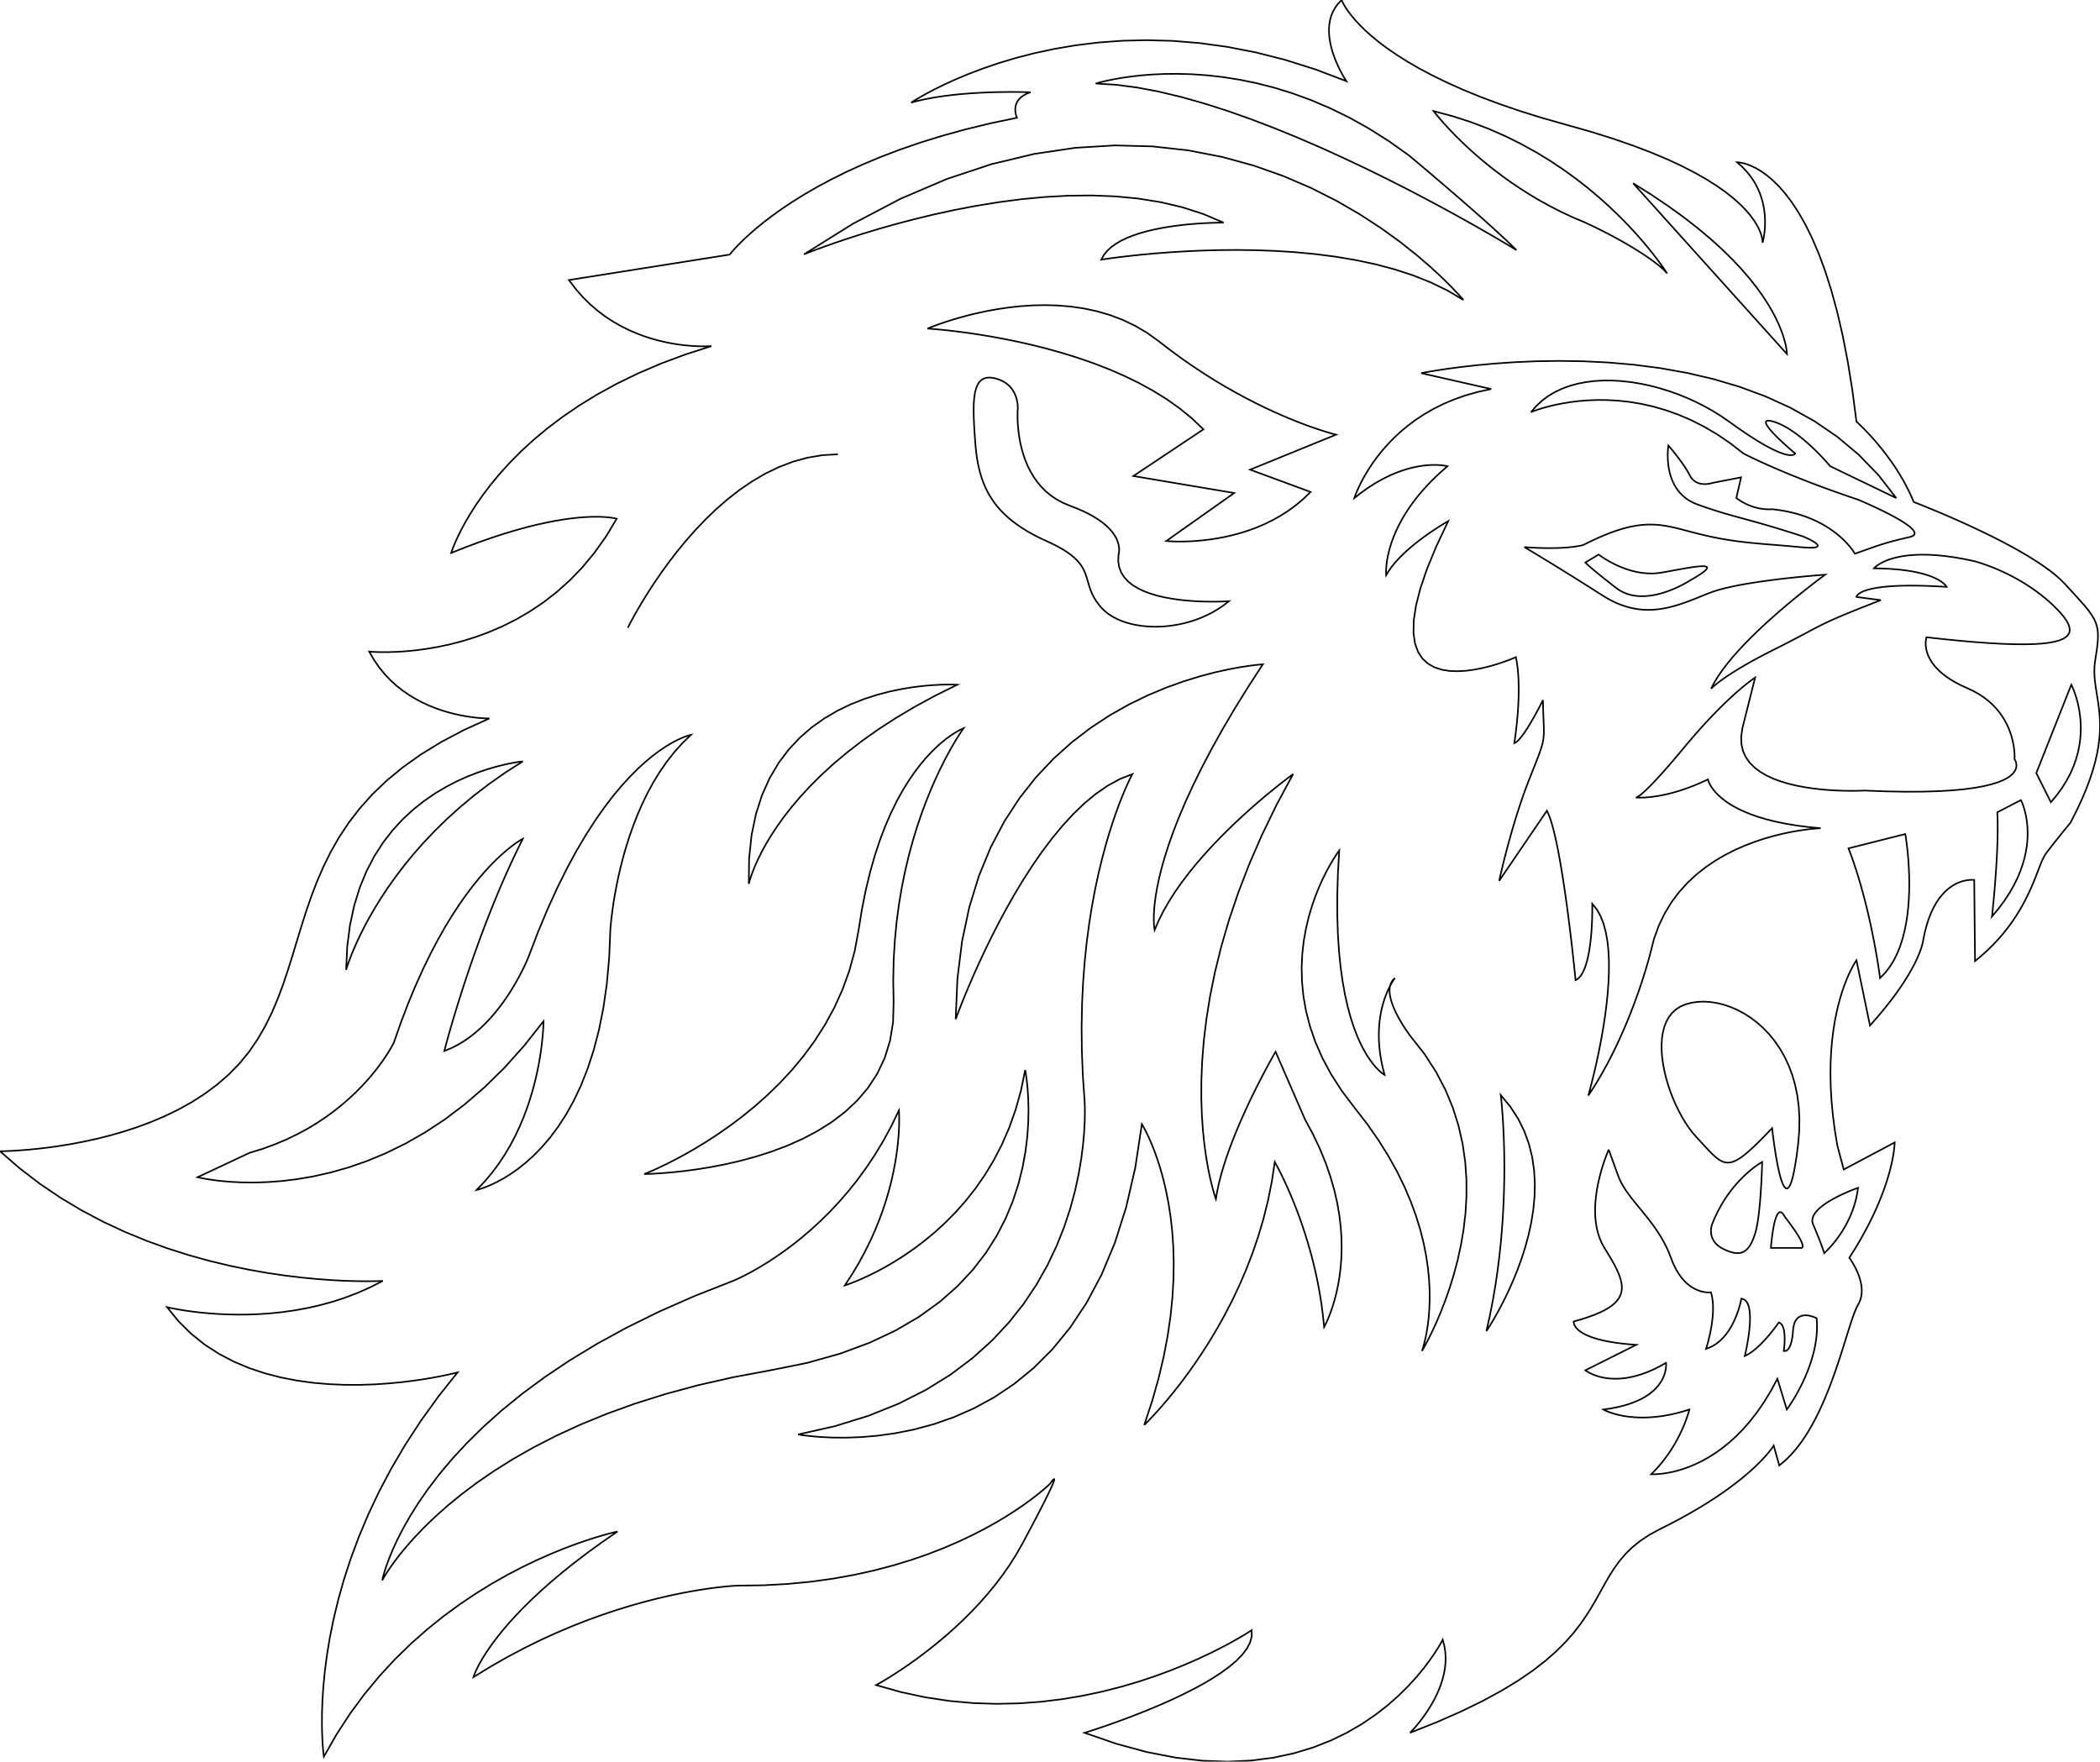 <?xml version="1.0" encoding="utf-8" ?>
<svg baseProfile="tiny" height="1107.118mm" version="1.2" viewBox="-41.5,-984.5,1319.529,1107.118" width="1319.529mm" xmlns="http://www.w3.org/2000/svg" xmlns:ev="http://www.w3.org/2001/xml-events" xmlns:xlink="http://www.w3.org/1999/xlink"><defs /><polygon fill="none" points="-41.5,-261.0 -40.94,-261.005 -39.309,-261.036 -36.683,-261.122 -33.137,-261.289 -28.746,-261.565 -23.586,-261.977 -17.732,-262.551 -11.259,-263.315 -4.243,-264.296 3.241,-265.521 11.118,-267.018 19.312,-268.812 27.749,-270.933 36.353,-273.406 45.048,-276.259 53.759,-279.519 62.412,-283.212 70.93,-287.367 79.238,-292.01 87.262,-297.169 94.925,-302.87 102.153,-309.141 108.869,-316.009 115.0,-323.5 120.434,-331.454 125.18,-339.673 129.343,-348.129 133.025,-356.796 136.332,-365.648 139.367,-374.656 142.234,-383.795 145.037,-393.037 147.88,-402.356 150.867,-411.723 154.101,-421.114 157.688,-430.5 161.73,-439.855 166.331,-449.152 171.597,-458.363 177.63,-467.463 184.534,-476.424 192.414,-485.219 201.373,-493.821 211.516,-502.204 222.946,-510.34 235.768,-518.202 250.084,-525.765 266.0,-533.0 265.73,-532.998 264.944,-533.005 263.679,-533.041 261.97,-533.125 259.854,-533.277 257.367,-533.516 254.546,-533.861 251.426,-534.333 248.044,-534.951 244.436,-535.734 240.638,-536.702 236.688,-537.875 232.619,-539.271 228.47,-540.912 224.276,-542.814 220.074,-545.0 215.9,-547.488 211.789,-550.297 207.779,-553.447 203.905,-556.958 200.204,-560.85 196.712,-565.141 193.465,-569.851 190.5,-575.0 191.028,-574.954 192.567,-574.848 195.049,-574.732 198.407,-574.657 202.575,-574.673 207.484,-574.828 213.068,-575.174 219.259,-575.759 225.99,-576.635 233.194,-577.85 240.803,-579.455 248.75,-581.5 256.968,-584.034 265.389,-587.108 273.947,-590.771 282.574,-595.074 291.203,-600.066 299.766,-605.797 308.196,-612.317 316.426,-619.676 324.389,-627.924 332.017,-637.111 339.243,-647.286 346.0,-658.5 345.845,-658.543 345.376,-658.659 344.587,-658.827 343.47,-659.025 342.019,-659.233 340.227,-659.43 338.087,-659.593 335.593,-659.704 332.737,-659.739 329.514,-659.679 325.916,-659.502 321.938,-659.188 317.57,-658.714 312.809,-658.061 307.646,-657.206 302.074,-656.13 296.088,-654.81 289.68,-653.227 282.843,-651.358 275.572,-649.183 267.858,-646.681 259.697,-643.83 251.079,-640.61 242.0,-637.0 242.147,-637.456 242.61,-638.784 243.427,-640.925 244.632,-643.817 246.262,-647.401 248.352,-651.617 250.938,-656.405 254.056,-661.704 257.741,-667.454 262.03,-673.596 266.959,-680.069 272.562,-686.812 278.877,-693.767 285.938,-700.873 293.782,-708.069 302.444,-715.296 311.961,-722.494 322.367,-729.602 333.699,-736.56 345.993,-743.308 359.284,-749.786 373.608,-755.934 389.002,-761.692 405.5,-767.0 405.209,-766.978 404.36,-766.928 402.987,-766.876 401.127,-766.845 398.815,-766.86 396.086,-766.945 392.975,-767.126 389.519,-767.426 385.751,-767.87 381.708,-768.483 377.425,-769.289 372.938,-770.312 368.281,-771.578 363.49,-773.111 358.601,-774.935 353.648,-777.074 348.668,-779.554 343.695,-782.398 338.766,-785.632 333.914,-789.28 329.177,-793.366 324.588,-797.915 320.184,-802.952 316.0,-808.5 316.511,-808.581 317.987,-808.815 320.34,-809.188 323.481,-809.685 327.325,-810.294 331.781,-811.0 336.764,-811.789 342.185,-812.648 347.957,-813.562 353.992,-814.519 360.202,-815.502 366.5,-816.5 372.798,-817.498 379.008,-818.481 385.043,-819.438 390.815,-820.352 396.236,-821.211 401.219,-822.0 405.675,-822.706 409.519,-823.315 412.66,-823.812 415.013,-824.185 416.489,-824.419 417.0,-824.5 417.235,-824.803 417.954,-825.686 419.178,-827.108 420.926,-829.03 423.219,-831.411 426.078,-834.211 429.523,-837.39 433.574,-840.907 438.252,-844.724 443.577,-848.798 449.57,-853.091 456.25,-857.562 463.639,-862.172 471.756,-866.879 480.623,-871.644 490.259,-876.426 500.685,-881.186 511.922,-885.883 523.989,-890.477 536.907,-894.928 550.697,-899.196 565.379,-903.241 580.973,-907.022 597.5,-910.5 597.473,-910.559 597.4,-910.729 597.291,-911.003 597.157,-911.373 597.01,-911.83 596.859,-912.367 596.717,-912.976 596.593,-913.648 596.498,-914.376 596.444,-915.151 596.441,-915.966 596.5,-916.812 596.632,-917.682 596.848,-918.567 597.158,-919.46 597.574,-920.352 598.106,-921.235 598.766,-922.102 599.563,-922.943 600.509,-923.752 601.615,-924.52 602.892,-925.24 604.35,-925.902 606.0,-926.5 605.768,-926.51 605.088,-926.534 603.987,-926.569 602.493,-926.609 600.632,-926.647 598.43,-926.68 595.914,-926.7 593.111,-926.704 590.048,-926.685 586.751,-926.637 583.247,-926.557 579.562,-926.438 575.725,-926.274 571.76,-926.061 567.694,-925.792 563.556,-925.463 559.37,-925.068 555.164,-924.602 550.965,-924.058 546.799,-923.433 542.692,-922.72 538.673,-921.913 534.766,-921.009 531.0,-920.0 531.599,-920.393 533.374,-921.507 536.292,-923.246 540.322,-925.514 545.431,-928.214 551.586,-931.25 558.756,-934.526 566.907,-937.944 576.009,-941.41 586.028,-944.826 596.931,-948.097 608.688,-951.125 621.264,-953.815 634.629,-956.069 648.749,-957.793 663.593,-958.889 679.127,-959.261 695.32,-958.812 712.14,-957.447 729.553,-955.069 747.528,-951.582 766.033,-946.889 785.034,-940.894 804.5,-933.5 804.388,-933.668 804.069,-934.16 803.571,-934.953 802.924,-936.028 802.154,-937.363 801.289,-938.938 800.358,-940.731 799.389,-942.722 798.409,-944.891 797.447,-947.215 796.53,-949.675 795.688,-952.25 794.946,-954.918 794.334,-957.66 793.88,-960.453 793.611,-963.278 793.556,-966.113 793.742,-968.938 794.198,-971.731 794.951,-974.472 796.03,-977.141 797.463,-979.715 799.277,-982.175 801.5,-984.5 801.588,-984.272 801.878,-983.605 802.412,-982.521 803.231,-981.046 804.377,-979.203 805.891,-977.016 807.813,-974.508 810.185,-971.704 813.049,-968.627 816.445,-965.302 820.415,-961.751 825.0,-958.0 830.241,-954.072 836.18,-949.99 842.857,-945.779 850.315,-941.463 858.593,-937.065 867.734,-932.609 877.779,-928.12 888.769,-923.62 900.744,-919.135 913.747,-914.687 927.819,-910.301 943.0,-906.0 958.088,-901.722 971.889,-897.402 984.461,-893.059 995.861,-888.713 1006.147,-884.385 1015.375,-880.094 1023.603,-875.86 1030.889,-871.704 1037.289,-867.644 1042.861,-863.702 1047.662,-859.898 1051.75,-856.25 1055.181,-852.779 1058.014,-849.506 1060.305,-846.449 1062.111,-843.63 1063.491,-841.067 1064.5,-838.781 1065.197,-836.792 1065.639,-835.12 1065.883,-833.785 1065.986,-832.807 1066.006,-832.205 1066.0,-832.0 1066.044,-832.153 1066.163,-832.602 1066.338,-833.329 1066.551,-834.317 1066.783,-835.549 1067.016,-837.008 1067.23,-838.676 1067.407,-840.537 1067.529,-842.573 1067.577,-844.768 1067.532,-847.103 1067.375,-849.562 1067.088,-852.129 1066.652,-854.784 1066.049,-857.513 1065.259,-860.296 1064.265,-863.118 1063.047,-865.961 1061.587,-868.808 1059.866,-871.641 1057.865,-874.444 1055.567,-877.2 1052.951,-879.891 1050.0,-882.5 1050.285,-882.496 1051.113,-882.434 1052.443,-882.243 1054.236,-881.85 1056.451,-881.181 1059.047,-880.164 1061.984,-878.727 1065.222,-876.796 1068.721,-874.3 1072.439,-871.165 1076.338,-867.318 1080.375,-862.688 1084.512,-857.2 1088.707,-850.783 1092.92,-843.364 1097.111,-834.87 1101.24,-825.229 1105.266,-814.367 1109.148,-802.212 1112.847,-788.692 1116.322,-773.733 1119.533,-757.264 1122.439,-739.21 1125.0,-719.5 1125.122,-719.391 1125.479,-719.07 1126.055,-718.54 1126.833,-717.808 1127.8,-716.879 1128.938,-715.758 1130.232,-714.451 1131.667,-712.963 1133.227,-711.3 1134.896,-709.467 1136.659,-707.469 1138.5,-705.312 1140.404,-703.002 1142.354,-700.544 1144.336,-697.942 1146.333,-695.204 1148.331,-692.333 1150.312,-689.336 1152.263,-686.218 1154.167,-682.984 1156.008,-679.64 1157.771,-676.191 1159.44,-672.642 1161.0,-669.0 1161.374,-668.856 1162.459,-668.436 1164.2,-667.751 1166.544,-666.817 1169.436,-665.648 1172.82,-664.258 1176.644,-662.661 1180.852,-660.87 1185.39,-658.901 1190.203,-656.768 1195.237,-654.483 1200.438,-652.062 1205.75,-649.519 1211.12,-646.868 1216.493,-644.122 1221.815,-641.296 1227.031,-638.405 1232.086,-635.461 1236.927,-632.48 1241.498,-629.475 1245.745,-626.46 1249.614,-623.45 1253.051,-620.459 1256.0,-617.5 1258.584,-614.681 1260.967,-612.087 1263.153,-609.695 1265.15,-607.486 1266.964,-605.438 1268.602,-603.531 1270.068,-601.744 1271.37,-600.056 1272.515,-598.445 1273.507,-596.892 1274.354,-595.376 1275.062,-593.875 1275.638,-592.369 1276.086,-590.837 1276.415,-589.258 1276.63,-587.611 1276.737,-585.876 1276.742,-584.031 1276.653,-582.056 1276.475,-579.931 1276.214,-577.633 1275.877,-575.142 1275.47,-572.438 1275.0,-569.5 1274.624,-566.478 1274.475,-563.521 1274.519,-560.606 1274.72,-557.708 1275.045,-554.806 1275.461,-551.875 1275.932,-548.892 1276.426,-545.833 1276.907,-542.676 1277.342,-539.396 1277.697,-535.97 1277.938,-532.375 1278.03,-528.587 1277.939,-524.583 1277.632,-520.34 1277.074,-515.833 1276.232,-511.04 1275.07,-505.938 1273.556,-500.501 1271.655,-494.708 1269.333,-488.535 1266.556,-481.958 1263.29,-474.954 1259.5,-467.5 1259.451,-467.441 1259.31,-467.269 1259.08,-466.99 1258.768,-466.611 1258.381,-466.138 1257.922,-465.578 1257.398,-464.937 1256.815,-464.222 1256.178,-463.44 1255.493,-462.596 1254.765,-461.697 1254.0,-460.75 1253.204,-459.762 1252.382,-458.738 1251.541,-457.685 1250.685,-456.611 1249.821,-455.521 1248.953,-454.422 1248.088,-453.32 1247.232,-452.222 1246.389,-451.135 1245.565,-450.064 1244.767,-449.017 1244.0,-448.0 1243.258,-446.877 1242.523,-445.517 1241.78,-443.931 1241.016,-442.132 1240.216,-440.133 1239.367,-437.945 1238.454,-435.582 1237.463,-433.056 1236.38,-430.378 1235.191,-427.562 1233.881,-424.619 1232.438,-421.562 1230.845,-418.404 1229.091,-415.157 1227.159,-411.833 1225.037,-408.444 1222.71,-405.004 1220.164,-401.523 1217.385,-398.016 1214.359,-394.493 1211.071,-390.968 1207.508,-387.452 1203.656,-383.959 1199.5,-380.5 1199.497,-380.758 1199.49,-381.503 1199.478,-382.691 1199.463,-384.278 1199.444,-386.218 1199.422,-388.469 1199.397,-390.985 1199.37,-393.722 1199.342,-396.637 1199.312,-399.684 1199.281,-402.82 1199.25,-406.0 1199.219,-409.18 1199.188,-412.316 1199.158,-415.363 1199.13,-418.278 1199.103,-421.015 1199.078,-423.531 1199.056,-425.782 1199.037,-427.722 1199.022,-429.309 1199.01,-430.497 1199.003,-431.242 1199.0,-431.5 1198.875,-431.515 1198.514,-431.545 1197.933,-431.57 1197.15,-431.569 1196.185,-431.522 1195.055,-431.406 1193.777,-431.202 1192.37,-430.889 1190.852,-430.445 1189.242,-429.851 1187.556,-429.084 1185.812,-428.125 1184.03,-426.952 1182.227,-425.545 1180.421,-423.883 1178.63,-421.944 1176.871,-419.709 1175.164,-417.156 1173.526,-414.265 1171.975,-411.014 1170.528,-407.383 1169.205,-403.351 1168.023,-398.897 1167.0,-394.0 1166.99,-393.904 1166.952,-393.615 1166.873,-393.136 1166.741,-392.465 1166.543,-391.605 1166.266,-390.555 1165.898,-389.316 1165.426,-387.889 1164.838,-386.274 1164.121,-384.473 1163.263,-382.486 1162.25,-380.312 1161.071,-377.954 1159.712,-375.412 1158.162,-372.687 1156.407,-369.778 1154.436,-366.687 1152.234,-363.414 1149.791,-359.96 1147.093,-356.326 1144.127,-352.513 1140.881,-348.52 1137.343,-344.349 1133.5,-340.0 1133.457,-340.208 1133.333,-340.807 1133.135,-341.762 1132.87,-343.037 1132.547,-344.597 1132.172,-346.406 1131.753,-348.429 1131.296,-350.63 1130.811,-352.973 1130.303,-355.423 1129.78,-357.943 1129.25,-360.5 1128.72,-363.057 1128.197,-365.577 1127.689,-368.027 1127.204,-370.37 1126.747,-372.571 1126.328,-374.594 1125.953,-376.403 1125.63,-377.963 1125.365,-379.238 1125.167,-380.193 1125.043,-380.792 1125.0,-381.0 1124.867,-380.809 1124.487,-380.236 1123.89,-379.275 1123.104,-377.926 1122.16,-376.184 1121.086,-374.047 1119.912,-371.511 1118.667,-368.574 1117.38,-365.232 1116.081,-361.483 1114.799,-357.323 1113.562,-352.75 1112.402,-347.76 1111.346,-342.35 1110.425,-336.518 1109.667,-330.259 1109.101,-323.572 1108.758,-316.453 1108.666,-308.899 1108.854,-300.907 1109.352,-292.475 1110.19,-283.598 1111.396,-274.274 1113.0,-264.5 1113.02,-264.424 1113.079,-264.205 1113.172,-263.856 1113.296,-263.389 1113.448,-262.818 1113.625,-262.156 1113.822,-261.416 1114.037,-260.611 1114.266,-259.754 1114.505,-258.858 1114.751,-257.935 1115.0,-257.0 1115.249,-256.065 1115.495,-255.142 1115.734,-254.246 1115.963,-253.389 1116.178,-252.584 1116.375,-251.844 1116.552,-251.182 1116.704,-250.611 1116.828,-250.144 1116.921,-249.795 1116.98,-249.576 1117.0,-249.5 1117.162,-249.586 1117.63,-249.834 1118.375,-250.231 1119.37,-250.759 1120.588,-251.406 1122.0,-252.156 1123.579,-252.995 1125.296,-253.907 1127.125,-254.879 1129.037,-255.895 1131.005,-256.94 1133.0,-258.0 1134.995,-259.06 1136.963,-260.105 1138.875,-261.121 1140.704,-262.093 1142.421,-263.005 1144.0,-263.844 1145.412,-264.594 1146.63,-265.241 1147.625,-265.769 1148.37,-266.166 1148.838,-266.414 1149.0,-266.5 1148.998,-266.353 1148.984,-265.914 1148.944,-265.19 1148.868,-264.185 1148.742,-262.907 1148.555,-261.359 1148.293,-259.549 1147.944,-257.481 1147.497,-255.162 1146.938,-252.597 1146.256,-249.791 1145.438,-246.75 1144.471,-243.48 1143.343,-239.987 1142.042,-236.275 1140.556,-232.352 1138.871,-228.222 1136.977,-223.891 1134.859,-219.364 1132.507,-214.648 1129.907,-209.748 1127.048,-204.67 1123.916,-199.418 1120.5,-194.0 1120.565,-193.913 1120.751,-193.658 1121.044,-193.245 1121.428,-192.683 1121.89,-191.981 1122.414,-191.148 1122.986,-190.195 1123.593,-189.13 1124.218,-187.962 1124.848,-186.701 1125.467,-185.357 1126.062,-183.938 1126.619,-182.453 1127.121,-180.913 1127.556,-179.327 1127.907,-177.704 1128.162,-176.053 1128.305,-174.383 1128.321,-172.704 1128.197,-171.025 1127.917,-169.356 1127.467,-167.706 1126.833,-166.084 1126.0,-164.5 1125.043,-162.671 1124.043,-160.336 1122.991,-157.535 1121.882,-154.31 1120.708,-150.702 1119.461,-146.75 1118.135,-142.496 1116.722,-137.982 1115.216,-133.246 1113.609,-128.331 1111.893,-123.277 1110.062,-118.125 1108.11,-112.916 1106.027,-107.69 1103.808,-102.488 1101.444,-97.352 1098.93,-92.321 1096.258,-87.438 1093.42,-82.741 1090.41,-78.273 1087.22,-74.074 1083.843,-70.185 1080.272,-66.647 1076.5,-63.5 1076.482,-63.563 1076.431,-63.746 1076.35,-64.037 1076.241,-64.426 1076.108,-64.901 1075.953,-65.453 1075.781,-66.07 1075.593,-66.741 1075.393,-67.455 1075.183,-68.202 1074.968,-68.971 1074.75,-69.75 1074.532,-70.529 1074.317,-71.298 1074.107,-72.045 1073.907,-72.759 1073.719,-73.43 1073.547,-74.047 1073.392,-74.599 1073.259,-75.074 1073.15,-75.463 1073.069,-75.754 1073.018,-75.937 1073.0,-76.0 1072.922,-75.874 1072.682,-75.502 1072.266,-74.893 1071.662,-74.056 1070.859,-73 1069.844,-71.734 1068.605,-70.268 1067.13,-68.611 1065.406,-66.772 1063.422,-64.759 1061.166,-62.582 1058.625,-60.25 1055.787,-57.772 1052.64,-55.158 1049.172,-52.416 1045.37,-49.556 1041.223,-46.586 1036.719,-43.516 1031.844,-40.354 1026.588,-37.111 1020.938,-33.795 1014.881,-30.415 1008.406,-26.98 1001.5,-23.5 994.878,-19.91 989.177,-16.14 984.274,-12.196 980.044,-8.081 976.361,-3.798 973.102,0.648 970.14,5.255 967.352,10.018 964.612,14.935 961.797,20 958.78,25.21 955.438,30.562 951.645,36.053 947.276,41.677 942.208,47.433 936.315,53.315 929.472,59.32 921.555,65.445 912.438,71.686 901.998,78.039 890.108,84.501 876.645,91.067 861.484,97.735 844.5,104.5 844.651,104.349 845.085,103.903 845.77,103.176 846.678,102.181 847.778,100.93 849.039,99.438 850.432,97.716 851.926,95.778 853.491,93.637 855.097,91.306 856.715,88.797 858.312,86.125 859.861,83.302 861.33,80.34 862.688,77.254 863.907,74.056 864.956,70.758 865.805,67.375 866.423,63.919 866.78,60.403 866.847,56.84 866.592,53.243 865.987,49.625 865.0,46.0 864.684,46.611 863.724,48.354 862.1,51.098 859.792,54.708 856.781,59.053 853.047,64.0 848.571,69.415 843.333,75.167 837.314,81.121 830.495,87.146 822.855,93.108 814.375,98.875 805.036,104.314 794.818,109.292 783.701,113.676 771.667,117.333 758.695,120.132 744.766,121.938 729.86,122.618 713.958,122.042 697.041,120.074 679.088,116.583 660.081,111.436 640.0,104.5 640.557,104.328 642.162,103.823 644.717,103.0 648.125,101.875 652.288,100.463 657.109,98.781 662.49,96.844 668.333,94.667 674.541,92.266 681.016,89.656 687.659,86.854 694.375,83.875 701.064,80.734 707.63,77.448 713.975,74.031 720.0,70.5 725.609,66.87 730.703,63.156 735.186,59.375 738.958,55.542 741.924,51.672 743.984,47.781 745.042,43.885 745.0,40.0 744.434,40.374 742.763,41.443 740.027,43.123 736.269,45.333 731.527,47.992 725.844,51.016 719.259,54.324 711.815,57.833 703.551,61.463 694.508,65.13 684.728,68.753 674.25,72.25 663.116,75.538 651.367,78.537 639.043,81.162 626.185,83.333 612.834,84.968 599.031,85.984 584.817,86.3 570.231,85.833 555.316,84.502 540.112,82.224 524.66,78.917 509.0,74.5 509.316,74.329 510.237,73.818 511.723,72.973 513.731,71.796 516.223,70.293 519.156,68.469 522.491,66.326 526.185,63.87 530.199,61.105 534.492,58.036 539.022,54.666 543.75,51.0 548.634,47.042 553.633,42.797 558.707,38.27 563.815,33.463 568.916,28.382 573.969,23.031 578.933,17.415 583.769,11.537 588.434,5.402 592.888,-0.985 597.09,-7.62 601.0,-14.5 604.531,-21.119 607.642,-27.002 610.355,-32.19 612.696,-36.722 614.687,-40.64 616.354,-43.984 617.72,-46.794 618.809,-49.111 619.646,-50.975 620.255,-52.425 620.659,-53.504 620.882,-54.25 620.95,-54.705 620.885,-54.908 620.712,-54.9 620.455,-54.722 620.139,-54.414 619.786,-54.016 619.421,-53.568 619.069,-53.111 618.753,-52.685 618.498,-52.332 618.327,-52.09 618.265,-52.0 617.925,-51.671 616.905,-50.722 615.204,-49.209 612.824,-47.19 609.762,-44.721 606.02,-41.859 601.597,-38.662 596.492,-35.185 590.706,-31.486 584.239,-27.622 577.089,-23.649 569.257,-19.625 560.743,-15.606 551.547,-11.649 541.668,-7.811 531.106,-4.148 519.861,-0.718 507.932,2.422 495.32,5.216 482.024,7.606 468.045,9.537 453.381,10.951 438.033,11.791 422.0,12.0 421.591,12.017 420.386,12.081 418.415,12.215 415.711,12.44 412.304,12.778 408.227,13.25 403.51,13.879 398.185,14.685 392.284,15.691 385.838,16.919 378.879,18.39 371.438,20.125 363.546,22.147 355.235,24.477 346.536,27.137 337.481,30.148 328.102,33.533 318.43,37.312 308.495,41.509 298.331,46.144 287.968,51.238 277.437,56.815 266.771,62.895 256.0,69.5 256.059,69.306 256.253,68.731 256.607,67.783 257.148,66.472 257.901,64.807 258.891,62.797 260.144,60.451 261.685,57.778 263.541,54.787 265.737,51.488 268.298,47.889 271.25,44.0 274.619,39.83 278.43,35.387 282.709,30.682 287.481,25.722 292.773,20.518 298.609,15.078 305.016,9.412 312.019,3.528 319.643,-2.564 327.914,-8.856 336.858,-15.338 346.5,-22.0 345.873,-21.863 344.044,-21.431 341.095,-20.678 337.104,-19.574 332.153,-18.092 326.32,-16.203 319.687,-13.879 312.333,-11.093 304.339,-7.814 295.784,-4.017 286.748,0.329 277.312,5.25 267.556,10.775 257.56,16.933 247.403,23.752 237.167,31.259 226.93,39.484 216.773,48.453 206.777,58.196 197.021,68.741 187.585,80.115 178.549,92.348 169.994,105.467 162.0,119.5 161.916,118.889 161.705,117.088 161.426,114.147 161.139,110.118 160.904,105.05 160.781,98.992 160.83,91.996 161.111,84.111 161.684,75.388 162.608,65.876 163.943,55.626 165.75,44.688 168.088,33.111 171.017,20.947 174.598,8.245 178.889,-4.944 183.951,-18.572 189.844,-32.586 196.627,-46.938 204.361,-61.576 213.106,-76.452 222.92,-91.515 233.865,-106.714 246.0,-122.0 245.348,-121.831 243.45,-121.365 240.394,-120.665 236.266,-119.794 231.155,-118.814 225.148,-117.789 218.333,-116.781 210.796,-115.852 202.626,-115.065 193.909,-114.484 184.734,-114.171 175.188,-114.188 165.357,-114.598 155.33,-115.464 145.194,-116.849 135.037,-118.815 124.946,-121.425 115.008,-124.742 105.311,-128.829 95.942,-133.748 86.989,-139.561 78.54,-146.333 70.681,-154.125 63.5,-163.0 63.872,-162.911 64.963,-162.666 66.738,-162.294 69.162,-161.826 72.199,-161.294 75.812,-160.727 79.968,-160.155 84.63,-159.611 89.762,-159.124 95.329,-158.725 101.295,-158.444 107.625,-158.312 114.283,-158.361 121.234,-158.619 128.441,-159.118 135.87,-159.889 143.485,-160.962 151.25,-162.367 159.13,-164.136 167.088,-166.299 175.09,-168.886 183.1,-171.928 191.082,-175.456 199.0,-179.5 198.266,-179.464 196.12,-179.385 192.644,-179.31 187.921,-179.287 182.033,-179.361 175.062,-179.578 167.092,-179.986 158.204,-180.63 148.481,-181.557 138.005,-182.813 126.859,-184.445 115.125,-186.5 102.886,-189.023 90.225,-192.062 77.223,-195.662 63.963,-199.87 50.528,-204.733 37.0,-210.297 23.462,-216.608 9.995,-223.713 -3.316,-231.658 -16.391,-240.49 -29.147,-250.255" stroke="black" /><polygon fill="none" points="1102.5,-464.0 1102.036,-463.979 1100.691,-463.897 1098.538,-463.724 1095.65,-463.428 1092.101,-462.981 1087.961,-462.352 1083.304,-461.51 1078.204,-460.426 1072.731,-459.069 1066.96,-457.41 1060.963,-455.418 1054.812,-453.062 1048.581,-450.314 1042.342,-447.142 1036.167,-443.517 1030.13,-439.407 1024.302,-434.784 1018.758,-429.617 1013.569,-423.876 1008.808,-417.53 1004.548,-410.55 1000.861,-402.905 997.821,-394.565 995.5,-385.5 995.435,-385.241 995.239,-384.484 994.911,-383.254 994.451,-381.579 993.859,-379.485 993.133,-377.0 992.273,-374.15 991.278,-370.963 990.148,-367.465 988.881,-363.683 987.478,-359.644 985.938,-355.375 984.259,-350.903 982.442,-346.255 980.485,-341.457 978.389,-336.537 976.152,-331.522 973.773,-326.438 971.253,-321.312 968.59,-316.171 965.784,-311.043 962.834,-305.954 959.74,-300.93 956.5,-296.0 956.637,-296.483 957.027,-297.884 957.633,-300.132 958.421,-303.155 959.357,-306.882 960.406,-311.242 961.533,-316.163 962.704,-321.574 963.883,-327.403 965.036,-333.58 966.128,-340.031 967.125,-346.688 967.992,-353.476 968.693,-360.327 969.195,-367.167 969.463,-373.926 969.462,-380.532 969.156,-386.914 968.512,-393 967.495,-398.72 966.07,-404.001 964.202,-408.772 961.857,-412.962 959.0,-416.5 959.004,-416.282 959.013,-415.651 959.02,-414.643 959.021,-413.292 959.008,-411.634 958.977,-409.703 958.92,-407.536 958.833,-405.167 958.71,-402.631 958.544,-399.964 958.33,-397.2 958.062,-394.375 957.735,-391.524 957.341,-388.682 956.876,-385.885 956.333,-383.167 955.707,-380.563 954.992,-378.109 954.182,-375.841 953.271,-373.792 952.253,-371.998 951.122,-370.495 949.873,-369.317 948.5,-368.5 948.456,-368.952 948.327,-370.261 948.116,-372.358 947.826,-375.174 947.461,-378.637 947.023,-382.68 946.517,-387.231 945.944,-392.222 945.31,-397.583 944.615,-403.244 943.865,-409.135 943.062,-415.188 942.21,-421.331 941.312,-427.496 940.37,-433.612 939.389,-439.611 938.371,-445.422 937.32,-450.977 936.24,-456.204 935.132,-461.035 934.001,-465.399 932.85,-469.228 931.682,-472.452 930.5,-475.0 930.348,-474.777 929.91,-474.133 929.211,-473.107 928.278,-471.736 927.136,-470.06 925.812,-468.115 924.332,-465.942 922.722,-463.577 921.008,-461.059 919.215,-458.426 917.371,-455.717 915.5,-452.97 913.629,-450.222 911.785,-447.513 909.992,-444.88 908.278,-442.363 906.668,-439.998 905.188,-437.824 903.864,-435.88 902.722,-434.203 901.789,-432.833 901.09,-431.806 900.652,-431.163 900.5,-430.94 900.539,-431.119 900.654,-431.646 900.845,-432.503 901.109,-433.671 901.445,-435.133 901.852,-436.871 902.327,-438.867 902.87,-441.103 903.48,-443.562 904.153,-446.226 904.89,-449.076 905.688,-452.095 906.545,-455.265 907.462,-458.568 908.435,-461.987 909.463,-465.503 910.545,-469.099 911.68,-472.756 912.865,-476.458 914.1,-480.185 915.382,-483.921 916.71,-487.647 918.084,-491.346 919.5,-495.0 920.866,-498.438 922.093,-501.522 923.188,-504.284 924.157,-506.757 925.009,-508.972 925.75,-510.961 926.387,-512.756 926.926,-514.389 927.375,-515.892 927.741,-517.296 928.03,-518.634 928.25,-519.938 928.407,-521.238 928.509,-522.569 928.562,-523.96 928.574,-525.444 928.551,-527.054 928.5,-528.82 928.428,-530.775 928.343,-532.951 928.25,-535.38 928.157,-538.093 928.072,-541.122 928.0,-544.5 927.936,-544.371 927.751,-543.997 927.452,-543.401 927.049,-542.604 926.549,-541.627 925.961,-540.492 925.294,-539.22 924.556,-537.833 923.755,-536.352 922.9,-534.799 922,-533.196 921.062,-531.562 920.096,-529.922 919.11,-528.294 918.112,-526.702 917.111,-525.167 916.115,-523.709 915.133,-522.352 914.173,-521.115 913.243,-520.021 912.352,-519.091 911.51,-518.346 910.722,-517.809 910.0,-517.5 910.028,-517.669 910.106,-518.162 910.227,-518.959 910.387,-520.042 910.576,-521.39 910.789,-522.984 911.019,-524.805 911.259,-526.833 911.503,-529.049 911.743,-531.432 911.974,-533.964 912.188,-536.625 912.378,-539.395 912.538,-542.255 912.661,-545.186 912.741,-548.167 912.77,-551.179 912.742,-554.203 912.651,-557.219 912.488,-560.208 912.249,-563.15 911.926,-566.026 911.511,-568.816 911.0,-571.5 910.448,-571.259 908.875,-570.604 906.405,-569.637 903.164,-568.458 899.277,-567.171 894.867,-565.875 890.061,-564.673 884.981,-563.667 879.755,-562.957 874.505,-562.646 869.358,-562.835 864.438,-563.625 859.869,-565.119 855.776,-567.417 852.284,-570.621 849.519,-574.833 847.604,-580.155 846.664,-586.688 846.825,-594.533 848.211,-603.792 850.946,-614.566 855.157,-626.958 860.966,-641.069 868.5,-657.0 868.35,-656.915 867.914,-656.665 867.214,-656.257 866.271,-655.697 865.106,-654.992 863.742,-654.148 862.199,-653.174 860.5,-652.074 858.665,-650.856 856.716,-649.528 854.675,-648.094 852.562,-646.562 850.401,-644.94 848.211,-643.233 846.015,-641.448 843.833,-639.593 841.688,-637.673 839.602,-635.695 837.594,-633.667 835.688,-631.595 833.903,-629.485 832.263,-627.345 830.788,-625.181 829.5,-623.0 829.485,-623.17 829.455,-623.67 829.432,-624.487 829.435,-625.609 829.487,-627.021 829.609,-628.711 829.823,-630.665 830.148,-632.87 830.607,-635.313 831.222,-637.981 832.012,-640.86 833.0,-643.938 834.207,-647.2 835.653,-650.633 837.361,-654.226 839.352,-657.963 841.646,-661.832 844.266,-665.82 847.231,-669.914 850.565,-674.1 854.287,-678.364 858.42,-682.695 862.983,-687.078 868.0,-691.5 867.869,-691.534 867.479,-691.622 866.84,-691.748 865.958,-691.894 864.842,-692.041 863.5,-692.172 861.939,-692.269 860.167,-692.315 858.191,-692.291 856.021,-692.18 853.663,-691.964 851.125,-691.625 848.415,-691.145 845.542,-690.508 842.512,-689.693 839.333,-688.685 836.014,-687.465 832.562,-686.016 828.986,-684.319 825.292,-682.356 821.488,-680.111 817.583,-677.565 813.585,-674.701 809.5,-671.5 809.594,-671.784 809.884,-672.609 810.386,-673.931 811.113,-675.706 812.082,-677.892 813.305,-680.445 814.797,-683.323 816.574,-686.481 818.649,-689.878 821.038,-693.469 823.754,-697.212 826.812,-701.062 830.228,-704.979 834.014,-708.916 838.187,-712.833 842.759,-716.685 847.747,-720.43 853.164,-724.023 859.025,-727.423 865.345,-730.586 872.138,-733.468 879.418,-736.026 887.201,-738.218 895.5,-740.0 895.277,-740.051 894.634,-740.197 893.609,-740.43 892.241,-740.741 890.567,-741.121 888.625,-741.562 886.454,-742.056 884.093,-742.593 881.578,-743.164 878.949,-743.762 876.244,-744.376 873.5,-745.0 870.756,-745.624 868.051,-746.238 865.422,-746.836 862.907,-747.407 860.546,-747.944 858.375,-748.438 856.433,-748.879 854.759,-749.259 853.391,-749.57 852.366,-749.803 851.723,-749.949 851.5,-750.0 852.59,-750.214 855.76,-750.795 860.86,-751.651 867.743,-752.692 876.259,-753.826 886.258,-754.961 897.592,-756.006 910.111,-756.87 923.667,-757.462 938.11,-757.689 953.292,-757.462 969.062,-756.688 985.273,-755.275 1001.775,-753.133 1018.419,-750.171 1035.056,-746.296 1051.536,-741.418 1067.711,-735.445 1083.431,-728.286 1098.549,-719.85 1112.913,-710.044 1126.376,-698.778 1138.788,-685.961 1150.0,-671.5 1149.79,-671.601 1149.183,-671.894 1148.217,-672.359 1146.926,-672.981 1145.347,-673.742 1143.516,-674.625 1141.468,-675.612 1139.241,-676.685 1136.869,-677.828 1134.389,-679.023 1131.838,-680.253 1129.25,-681.5 1126.662,-682.747 1124.111,-683.977 1121.631,-685.172 1119.259,-686.315 1117.032,-687.388 1114.984,-688.375 1113.153,-689.258 1111.574,-690.019 1110.283,-690.641 1109.317,-691.106 1108.71,-691.399 1108.5,-691.5 1108.403,-691.617 1108.117,-691.955 1107.651,-692.498 1107.016,-693.227 1106.22,-694.124 1105.273,-695.172 1104.185,-696.352 1102.963,-697.648 1101.618,-699.041 1100.159,-700.513 1098.596,-702.047 1096.938,-703.625 1095.193,-705.229 1093.372,-706.841 1091.483,-708.443 1089.537,-710.019 1087.542,-711.548 1085.508,-713.016 1083.444,-714.402 1081.359,-715.69 1079.263,-716.861 1077.165,-717.899 1075.074,-718.784 1073.0,-719.5 1071.174,-719.973 1069.8,-720.157 1068.843,-720.076 1068.271,-719.755 1068.051,-719.216 1068.148,-718.484 1068.532,-717.583 1069.167,-716.537 1070.021,-715.369 1071.06,-714.104 1072.252,-712.764 1073.562,-711.375 1074.959,-709.96 1076.409,-708.542 1077.878,-707.146 1079.333,-705.796 1080.742,-704.516 1082.07,-703.328 1083.285,-702.258 1084.354,-701.329 1085.243,-700.564 1085.919,-699.989 1086.349,-699.626 1086.5,-699.5 1086.482,-699.462 1086.419,-699.359 1086.296,-699.211 1086.1,-699.037 1085.815,-698.856 1085.43,-698.688 1084.928,-698.55 1084.296,-698.463 1083.521,-698.445 1082.586,-698.516 1081.48,-698.695 1080.188,-699.0 1078.694,-699.451 1076.986,-700.067 1075.05,-700.867 1072.87,-701.87 1070.434,-703.096 1067.727,-704.562 1064.734,-706.29 1061.442,-708.296 1057.837,-710.602 1053.904,-713.225 1049.63,-716.184 1045.0,-719.5 1040.072,-722.904 1034.931,-726.111 1029.602,-729.109 1024.111,-731.889 1018.485,-734.439 1012.75,-736.75 1006.931,-738.811 1001.056,-740.611 995.148,-742.141 989.236,-743.389 983.345,-744.346 977.5,-745.0 971.728,-745.342 966.056,-745.361 960.508,-745.047 955.111,-744.389 949.891,-743.377 944.875,-742.0 940.088,-740.248 935.556,-738.111 931.305,-735.578 927.361,-732.639 923.751,-729.283 920.5,-725.5 920.844,-725.643 921.857,-726.039 923.509,-726.639 925.771,-727.394 928.614,-728.254 932.008,-729.172 935.924,-730.097 940.333,-730.981 945.206,-731.775 950.513,-732.43 956.225,-732.896 962.312,-733.125 968.746,-733.067 975.497,-732.674 982.536,-731.896 989.833,-730.685 997.36,-728.991 1005.086,-726.766 1012.983,-723.959 1021.021,-720.523 1029.171,-716.408 1037.404,-711.565 1045.69,-705.946 1054.0,-699.5 1054.132,-699.431 1054.529,-699.225 1055.187,-698.89 1056.104,-698.428 1057.28,-697.846 1058.711,-697.148 1060.396,-696.34 1062.333,-695.426 1064.521,-694.411 1066.956,-693.301 1069.637,-692.099 1072.562,-690.812 1075.73,-689.445 1079.138,-688.001 1082.784,-686.487 1086.667,-684.907 1090.784,-683.267 1095.133,-681.57 1099.713,-679.823 1104.521,-678.03 1109.556,-676.196 1114.815,-674.327 1120.297,-672.426 1126.0,-670.5 1126.242,-670.399 1126.936,-670.105 1128.032,-669.634 1129.484,-669.002 1131.242,-668.226 1133.258,-667.32 1135.484,-666.302 1137.87,-665.185 1140.37,-663.987 1142.934,-662.724 1145.515,-661.41 1148.062,-660.062 1150.53,-658.697 1152.868,-657.328 1155.028,-655.974 1156.963,-654.648 1158.623,-653.368 1159.961,-652.148 1160.928,-651.006 1161.475,-649.956 1161.554,-649.015 1161.117,-648.198 1160.115,-647.521 1158.5,-647.0 1156.623,-646.572 1154.861,-646.163 1153.203,-645.769 1151.639,-645.389 1150.158,-645.019 1148.75,-644.656 1147.405,-644.299 1146.111,-643.944 1144.859,-643.59 1143.639,-643.233 1142.439,-642.87 1141.25,-642.5 1140.061,-642.119 1138.861,-641.726 1137.641,-641.316 1136.389,-640.889 1135.095,-640.441 1133.75,-639.969 1132.342,-639.471 1130.861,-638.944 1129.297,-638.387 1127.639,-637.795 1125.877,-637.167 1124.0,-636.5 1123.931,-636.622 1123.722,-636.975 1123.365,-637.539 1122.857,-638.296 1122.19,-639.227 1121.359,-640.312 1120.36,-641.533 1119.185,-642.87 1117.83,-644.305 1116.289,-645.817 1114.556,-647.389 1112.625,-649.0 1110.491,-650.632 1108.149,-652.266 1105.592,-653.883 1102.815,-655.463 1099.812,-656.988 1096.578,-658.438 1093.107,-659.794 1089.393,-661.037 1085.432,-662.148 1081.216,-663.109 1076.741,-663.899 1072.0,-664.5 1071.944,-664.493 1071.777,-664.475 1071.505,-664.452 1071.132,-664.428 1070.663,-664.409 1070.102,-664.398 1069.453,-664.403 1068.722,-664.426 1067.913,-664.474 1067.03,-664.551 1066.079,-664.662 1065.062,-664.812 1063.986,-665.007 1062.855,-665.251 1061.673,-665.55 1060.444,-665.907 1059.174,-666.329 1057.867,-666.82 1056.527,-667.386 1055.16,-668.03 1053.769,-668.759 1052.359,-669.577 1050.934,-670.489 1049.5,-671.5 1049.515,-671.566 1049.559,-671.756 1049.629,-672.059 1049.722,-672.463 1049.836,-672.958 1049.969,-673.531 1050.117,-674.173 1050.278,-674.87 1050.449,-675.613 1050.629,-676.39 1050.813,-677.189 1051.0,-678.0 1051.187,-678.811 1051.371,-679.61 1051.551,-680.387 1051.722,-681.13 1051.883,-681.827 1052.031,-682.469 1052.164,-683.042 1052.278,-683.537 1052.371,-683.941 1052.441,-684.244 1052.485,-684.434 1052.5,-684.5 1052.409,-684.482 1052.146,-684.431 1051.727,-684.35 1051.167,-684.241 1050.482,-684.108 1049.688,-683.953 1048.8,-683.78 1047.833,-683.593 1046.805,-683.393 1045.729,-683.183 1044.622,-682.968 1043.5,-682.75 1042.378,-682.532 1041.271,-682.317 1040.195,-682.107 1039.167,-681.907 1038.2,-681.72 1037.312,-681.547 1036.518,-681.392 1035.833,-681.259 1035.273,-681.15 1034.854,-681.069 1034.591,-681.018 1034.5,-681.0 1034.449,-680.983 1034.301,-680.936 1034.062,-680.865 1033.74,-680.779 1033.341,-680.681 1032.872,-680.581 1032.341,-680.483 1031.753,-680.395 1031.116,-680.323 1030.437,-680.274 1029.722,-680.254 1028.979,-680.271 1028.214,-680.329 1027.434,-680.437 1026.646,-680.601 1025.858,-680.827 1025.074,-681.122 1024.304,-681.492 1023.553,-681.944 1022.829,-682.485 1022.138,-683.121 1021.487,-683.859 1020.883,-684.705 1020.333,-685.667 1019.786,-686.699 1019.192,-687.753 1018.557,-688.821 1017.886,-689.897 1017.188,-690.977 1016.466,-692.055 1015.729,-693.124 1014.981,-694.179 1014.231,-695.215 1013.483,-696.225 1012.744,-697.204 1012.021,-698.146 1011.319,-699.045 1010.645,-699.897 1010.006,-700.694 1009.407,-701.432 1008.855,-702.105 1008.356,-702.706 1007.917,-703.23 1007.544,-703.672 1007.242,-704.026 1007.019,-704.285 1006.881,-704.445 1006.833,-704.5 1006.81,-704.354 1006.751,-703.931 1006.67,-703.252 1006.582,-702.338 1006.499,-701.211 1006.437,-699.891 1006.41,-698.4 1006.432,-696.76 1006.517,-694.991 1006.679,-693.115 1006.932,-691.152 1007.292,-689.126 1007.77,-687.056 1008.383,-684.963 1009.144,-682.87 1010.068,-680.797 1011.168,-678.766 1012.458,-676.798 1013.954,-674.914 1015.668,-673.135 1017.616,-671.484 1019.811,-669.98 1022.268,-668.645 1025.0,-667.501 1027.797,-666.502 1030.449,-665.58 1032.978,-664.728 1035.4,-663.936 1037.737,-663.196 1040.008,-662.499 1042.231,-661.836 1044.426,-661.199 1046.612,-660.579 1048.81,-659.966 1051.036,-659.353 1053.313,-658.731 1055.658,-658.09 1058.09,-657.422 1060.63,-656.719 1063.297,-655.971 1066.109,-655.169 1069.086,-654.306 1072.248,-653.372 1075.614,-652.359 1079.202,-651.257 1083.033,-650.058 1087.126,-648.754 1091.5,-647.335 1091.61,-647.29 1091.919,-647.159 1092.398,-646.953 1093.018,-646.679 1093.75,-646.347 1094.562,-645.965 1095.427,-645.543 1096.315,-645.088 1097.195,-644.61 1098.039,-644.118 1098.817,-643.621 1099.5,-643.127 1100.058,-642.645 1100.461,-642.184 1100.68,-641.752 1100.685,-641.36 1100.448,-641.014 1099.938,-640.726 1099.125,-640.502 1097.982,-640.352 1096.477,-640.285 1094.581,-640.309 1092.265,-640.434 1089.5,-640.668 1086.544,-640.949 1083.671,-641.208 1080.873,-641.45 1078.143,-641.679 1075.475,-641.897 1072.859,-642.109 1070.29,-642.317 1067.759,-642.527 1065.26,-642.74 1062.784,-642.961 1060.325,-643.193 1057.875,-643.44 1055.427,-643.705 1052.973,-643.991 1050.506,-644.303 1048.019,-644.644 1045.504,-645.018 1042.953,-645.427 1040.36,-645.875 1037.718,-646.367 1035.018,-646.905 1032.253,-647.494 1029.416,-648.136 1026.5,-648.835 1023.602,-649.567 1020.814,-650.295 1018.12,-651.01 1015.501,-651.697 1012.943,-652.347 1010.427,-652.947 1007.937,-653.486 1005.457,-653.953 1002.968,-654.334 1000.456,-654.62 997.903,-654.798 995.291,-654.856 992.605,-654.784 989.828,-654.568 986.942,-654.198 983.932,-653.663 980.779,-652.949 977.468,-652.046 973.982,-650.943 970.304,-649.626 966.416,-648.086 962.303,-646.309 957.948,-644.285 953.333,-642.002 953.277,-641.985 953.108,-641.938 952.823,-641.862 952.421,-641.764 951.899,-641.646 951.255,-641.512 950.487,-641.366 949.592,-641.211 948.569,-641.052 947.416,-640.892 946.129,-640.735 944.708,-640.584 943.149,-640.444 941.452,-640.318 939.612,-640.21 937.629,-640.124 935.5,-640.063 933.223,-640.031 930.797,-640.033 928.217,-640.071 925.483,-640.15 922.593,-640.273 919.543,-640.444 916.333,-640.667 916.446,-640.599 916.782,-640.401 917.331,-640.074 918.088,-639.623 919.044,-639.052 920.192,-638.365 921.526,-637.564 923.037,-636.654 924.718,-635.639 926.562,-634.523 928.561,-633.308 930.708,-632 932.996,-630.601 935.417,-629.116 937.964,-627.548 940.629,-625.901 943.406,-624.179 946.286,-622.386 949.263,-620.524 952.328,-618.599 955.476,-616.614 958.697,-614.572 961.985,-612.477 965.333,-610.333 968.677,-608.314 971.961,-606.579 975.186,-605.114 978.355,-603.906 981.469,-602.94 984.531,-602.203 987.543,-601.681 990.506,-601.358 993.423,-601.222 996.296,-601.258 999.126,-601.453 1001.917,-601.792 1004.669,-602.261 1007.385,-602.846 1010.067,-603.533 1012.716,-604.309 1015.336,-605.158 1017.927,-606.068 1020.493,-607.023 1023.034,-608.011 1025.554,-609.016 1028.053,-610.026 1030.534,-611.025 1033.0,-612.0 1035.624,-612.938 1038.554,-613.833 1041.754,-614.688 1045.187,-615.501 1048.814,-616.274 1052.599,-617.005 1056.504,-617.696 1060.494,-618.346 1064.529,-618.955 1068.573,-619.524 1072.59,-620.053 1076.541,-620.542 1080.39,-620.99 1084.099,-621.4 1087.632,-621.769 1090.95,-622.099 1094.017,-622.389 1096.796,-622.641 1099.25,-622.853 1101.341,-623.026 1103.032,-623.161 1104.285,-623.257 1105.065,-623.314 1105.333,-623.333 1105.038,-623.119 1104.184,-622.49 1102.814,-621.471 1100.973,-620.085 1098.706,-618.356 1096.057,-616.307 1093.07,-613.963 1089.79,-611.346 1086.261,-608.48 1082.527,-605.389 1078.633,-602.096 1074.624,-598.625 1070.544,-595 1066.437,-591.243 1062.348,-587.379 1058.32,-583.432 1054.399,-579.424 1050.629,-575.38 1047.055,-571.323 1043.72,-567.276 1040.669,-563.264 1037.947,-559.309 1035.598,-555.435 1033.666,-551.667 1033.707,-551.712 1033.835,-551.846 1034.058,-552.07 1034.382,-552.383 1034.815,-552.783 1035.364,-553.271 1036.036,-553.845 1036.839,-554.506 1037.779,-555.253 1038.865,-556.084 1040.102,-557 1041.499,-558.0 1043.063,-559.083 1044.801,-560.249 1046.72,-561.497 1048.827,-562.827 1051.13,-564.238 1053.635,-565.729 1056.351,-567.3 1059.284,-568.951 1062.441,-570.68 1065.83,-572.487 1069.458,-574.372 1073.333,-576.333 1077.135,-578.246 1080.565,-579.993 1083.663,-581.589 1086.467,-583.051 1089.016,-584.393 1091.349,-585.63 1093.503,-586.778 1095.518,-587.852 1097.433,-588.867 1099.285,-589.838 1101.114,-590.78 1102.958,-591.709 1104.856,-592.639 1106.847,-593.587 1108.968,-594.566 1111.259,-595.593 1113.759,-596.682 1116.505,-597.849 1119.537,-599.109 1122.893,-600.477 1126.612,-601.968 1130.733,-603.598 1135.294,-605.381 1140.333,-607.333 1140.255,-607.344 1140.031,-607.373 1139.674,-607.419 1139.197,-607.482 1138.614,-607.558 1137.937,-607.646 1137.181,-607.745 1136.358,-607.852 1135.482,-607.966 1134.565,-608.086 1133.623,-608.209 1132.667,-608.333 1131.71,-608.458 1130.768,-608.581 1129.851,-608.701 1128.975,-608.815 1128.152,-608.922 1127.396,-609.021 1126.719,-609.109 1126.136,-609.185 1125.659,-609.248 1125.302,-609.294 1125.078,-609.323 1125.0,-609.333 1125.006,-609.384 1125.039,-609.528 1125.124,-609.756 1125.285,-610.057 1125.547,-610.422 1125.932,-610.839 1126.466,-611.298 1127.172,-611.79 1128.076,-612.304 1129.2,-612.83 1130.569,-613.357 1132.208,-613.875 1134.14,-614.374 1136.389,-614.844 1138.98,-615.274 1141.938,-615.654 1145.285,-615.974 1149.046,-616.224 1153.246,-616.393 1157.908,-616.471 1163.057,-616.447 1168.717,-616.312 1174.912,-616.055 1181.666,-615.667 1181.636,-615.724 1181.538,-615.89 1181.358,-616.154 1181.084,-616.508 1180.704,-616.94 1180.203,-617.443 1179.569,-618.005 1178.79,-618.617 1177.852,-619.27 1176.743,-619.954 1175.449,-620.659 1173.958,-621.375 1172.257,-622.093 1170.334,-622.803 1168.174,-623.496 1165.766,-624.161 1163.096,-624.789 1160.151,-625.37 1156.919,-625.895 1153.388,-626.354 1149.543,-626.737 1145.371,-627.034 1140.862,-627.236 1136.0,-627.333 1136.068,-627.412 1136.278,-627.635 1136.641,-627.985 1137.168,-628.443 1137.869,-628.991 1138.755,-629.61 1139.836,-630.281 1141.123,-630.988 1142.627,-631.71 1144.357,-632.431 1146.325,-633.131 1148.541,-633.792 1151.016,-634.395 1153.76,-634.923 1156.784,-635.357 1160.098,-635.679 1163.714,-635.87 1167.64,-635.912 1171.889,-635.786 1176.47,-635.474 1181.395,-634.958 1186.673,-634.219 1192.316,-633.239 1198.333,-632.0 1198.476,-631.965 1198.897,-631.856 1199.58,-631.672 1200.51,-631.407 1201.674,-631.06 1203.057,-630.625 1204.643,-630.1 1206.419,-629.481 1208.37,-628.766 1210.481,-627.949 1212.737,-627.028 1215.124,-626 1217.628,-624.861 1220.233,-623.607 1222.926,-622.234 1225.69,-620.741 1228.513,-619.122 1231.379,-617.375 1234.274,-615.496 1237.183,-613.481 1240.091,-611.328 1242.984,-609.032 1245.847,-606.591 1248.666,-604.0 1251.294,-601.396 1253.579,-598.921 1255.497,-596.578 1257.024,-594.37 1258.137,-592.302 1258.812,-590.375 1259.025,-588.594 1258.753,-586.963 1257.971,-585.484 1256.657,-584.162 1254.785,-582.999 1252.333,-582.0 1249.277,-581.167 1245.593,-580.505 1241.258,-580.016 1236.247,-579.704 1230.537,-579.572 1224.104,-579.625 1216.925,-579.865 1208.975,-580.296 1200.232,-580.922 1190.671,-581.745 1180.268,-582.77 1169.0,-584.0 1168.97,-583.906 1168.894,-583.631 1168.79,-583.186 1168.679,-582.579 1168.579,-581.821 1168.51,-580.922 1168.492,-579.892 1168.543,-578.741 1168.683,-577.479 1168.932,-576.116 1169.309,-574.661 1169.833,-573.126 1170.524,-571.519 1171.4,-569.851 1172.483,-568.132 1173.79,-566.372 1175.341,-564.58 1177.156,-562.767 1179.254,-560.943 1181.654,-559.117 1184.376,-557.3 1187.439,-555.502 1190.862,-553.732 1194.666,-552.001 1198.49,-550.206 1201.972,-548.252 1205.128,-546.158 1207.975,-543.947 1210.527,-541.64 1212.802,-539.256 1214.814,-536.819 1216.58,-534.347 1218.115,-531.862 1219.437,-529.386 1220.559,-526.939 1221.499,-524.543 1222.273,-522.217 1222.896,-519.984 1223.384,-517.864 1223.753,-515.878 1224.019,-514.047 1224.197,-512.392 1224.305,-510.934 1224.358,-509.694 1224.371,-508.693 1224.36,-507.952 1224.342,-507.492 1224.333,-507.334 1224.421,-507.208 1224.641,-506.846 1224.928,-506.271 1225.216,-505.507 1225.439,-504.58 1225.531,-503.512 1225.427,-502.327 1225.062,-501.05 1224.368,-499.706 1223.282,-498.316 1221.737,-496.907 1219.667,-495.501 1217.006,-494.123 1213.69,-492.797 1209.652,-491.547 1204.827,-490.396 1199.149,-489.37 1192.552,-488.491 1184.971,-487.784 1176.34,-487.273 1166.593,-486.982 1155.664,-486.935 1143.488,-487.155 1130.0,-487.668 1129.562,-487.645 1128.3,-487.592 1126.294,-487.533 1123.624,-487.491 1120.369,-487.491 1116.61,-487.555 1112.424,-487.708 1107.893,-487.973 1103.096,-488.374 1098.112,-488.935 1093.022,-489.68 1087.903,-490.631 1082.837,-491.814 1077.903,-493.251 1073.181,-494.966 1068.75,-496.984 1064.689,-499.327 1061.079,-502.02 1057.998,-505.086 1055.528,-508.549 1053.746,-512.433 1052.733,-516.761 1052.569,-521.557 1053.333,-526.845 1053.373,-527.006 1053.49,-527.471 1053.677,-528.212 1053.926,-529.202 1054.23,-530.413 1054.583,-531.817 1054.978,-533.387 1055.407,-535.095 1055.864,-536.914 1056.342,-538.815 1056.834,-540.772 1057.333,-542.756 1057.832,-544.741 1058.324,-546.697 1058.802,-548.599 1059.259,-550.418 1059.688,-552.126 1060.083,-553.696 1060.436,-555.1 1060.74,-556.311 1060.989,-557.301 1061.176,-558.042 1061.293,-558.507 1061.333,-558.668 1061.243,-558.61 1060.976,-558.432 1060.535,-558.131 1059.922,-557.7 1059.142,-557.136 1058.197,-556.434 1057.091,-555.588 1055.827,-554.594 1054.407,-553.447 1052.835,-552.143 1051.115,-550.677 1049.249,-549.043 1047.241,-547.237 1045.094,-545.255 1042.811,-543.092 1040.394,-540.742 1037.849,-538.201 1035.176,-535.465 1032.381,-532.528 1029.465,-529.386 1026.433,-526.033 1023.287,-522.466 1020.03,-518.679 1016.666,-514.668 1013.375,-510.721 1010.327,-507.119 1007.515,-503.847 1004.928,-500.889 1002.558,-498.228 1000.395,-495.85 998.43,-493.739 996.654,-491.878 995.057,-490.252 993.63,-488.845 992.364,-487.642 991.25,-486.626 990.278,-485.782 989.439,-485.095 988.724,-484.547 988.123,-484.125 987.628,-483.811 987.229,-483.59 986.917,-483.446 986.682,-483.364 986.515,-483.327 986.408,-483.321 986.35,-483.328 986.333,-483.334 986.424,-483.325 986.697,-483.303 987.146,-483.275 987.77,-483.248 988.564,-483.231 989.526,-483.231 990.651,-483.255 991.938,-483.31 993.382,-483.405 994.98,-483.547 996.728,-483.744 998.624,-484.002 1000.665,-484.33 1002.846,-484.735 1005.164,-485.224 1007.617,-485.805 1010.2,-486.486 1012.911,-487.274 1015.746,-488.176 1018.701,-489.201 1021.775,-490.355 1024.962,-491.646 1028.26,-493.082 1031.666,-494.67 1031.694,-494.541 1031.796,-494.168 1031.996,-493.571 1032.318,-492.768 1032.788,-491.781 1033.429,-490.627 1034.267,-489.328 1035.327,-487.903 1036.632,-486.371 1038.208,-484.753 1040.08,-483.067 1042.271,-481.334 1044.807,-479.573 1047.712,-477.804 1051.011,-476.046 1054.728,-474.32 1058.889,-472.645 1063.518,-471.041 1068.64,-469.527 1074.279,-468.123 1080.459,-466.848 1087.207,-465.723 1094.545,-464.767" stroke="black" /><polygon fill="none" points="954.667,-631.0 954.709,-631.025 954.831,-631.098 955.025,-631.215 955.284,-631.37 955.601,-631.561 955.969,-631.781 956.38,-632.028 956.828,-632.296 957.304,-632.582 957.802,-632.881 958.314,-633.188 958.834,-633.5 959.354,-633.812 959.866,-634.119 960.364,-634.418 960.84,-634.704 961.288,-634.972 961.699,-635.219 962.067,-635.439 962.384,-635.63 962.643,-635.785 962.837,-635.902 962.959,-635.975 963.001,-636.0 963.099,-635.924 963.387,-635.707 963.858,-635.363 964.504,-634.906 965.318,-634.351 966.293,-633.713 967.42,-633.007 968.692,-632.247 970.102,-631.447 971.643,-630.623 973.306,-629.788 975.084,-628.958 976.97,-628.147 978.956,-627.37 981.034,-626.641 983.198,-625.975 985.439,-625.387 987.75,-624.89 990.124,-624.501 992.553,-624.233 995.029,-624.101 997.545,-624.119 1000.094,-624.303 1002.667,-624.667 1005.25,-625.13 1007.821,-625.599 1010.358,-626.065 1012.841,-626.519 1015.252,-626.951 1017.568,-627.354 1019.771,-627.719 1021.84,-628.037 1023.755,-628.299 1025.496,-628.498 1027.043,-628.623 1028.376,-628.667 1029.474,-628.62 1030.317,-628.474 1030.887,-628.221 1031.161,-627.852 1031.121,-627.357 1030.745,-626.729 1030.015,-625.958 1028.909,-625.037 1027.409,-623.956 1025.493,-622.706 1023.141,-621.279 1020.334,-619.667 1020.189,-619.573 1019.766,-619.307 1019.081,-618.892 1018.152,-618.349 1016.994,-617.7 1015.625,-616.969 1014.062,-616.176 1012.322,-615.346 1010.42,-614.499 1008.374,-613.658 1006.201,-612.845 1003.917,-612.083 1001.539,-611.394 999.085,-610.801 996.571,-610.324 994.013,-609.988 991.428,-609.813 988.833,-609.823 986.246,-610.039 983.682,-610.485 981.159,-611.181 978.693,-612.151 976.301,-613.416 974.0,-615.0 971.836,-616.688 969.838,-618.256 968.001,-619.707 966.318,-621.046 964.782,-622.278 963.385,-623.406 962.123,-624.436 960.988,-625.37 959.973,-626.215 959.072,-626.973 958.277,-627.65 957.583,-628.25 956.983,-628.777 956.471,-629.235 956.038,-629.629 955.679,-629.963 955.388,-630.241 955.157,-630.469 954.979,-630.649 954.849,-630.787 954.759,-630.887 954.704,-630.952 954.675,-630.989" stroke="black" /><polygon fill="none" points="1120.0,-451.334 1120.181,-451.379 1120.702,-451.511 1121.533,-451.72 1122.642,-452 1123.999,-452.343 1125.573,-452.74 1127.332,-453.184 1129.247,-453.667 1131.285,-454.181 1133.416,-454.719 1135.609,-455.272 1137.833,-455.834 1140.057,-456.395 1142.25,-456.948 1144.381,-457.486 1146.419,-458 1148.334,-458.483 1150.093,-458.927 1151.667,-459.324 1153.024,-459.667 1154.133,-459.947 1154.964,-460.156 1155.485,-460.288 1155.666,-460.334 1155.724,-460.001 1155.883,-459.034 1156.12,-457.477 1156.415,-455.378 1156.743,-452.781 1157.083,-449.732 1157.412,-446.278 1157.709,-442.464 1157.951,-438.335 1158.116,-433.938 1158.181,-429.319 1158.125,-424.522 1157.924,-419.595 1157.557,-414.582 1157.001,-409.53 1156.234,-404.484 1155.234,-399.49 1153.979,-394.594 1152.446,-389.841 1150.612,-385.279 1148.457,-380.951 1145.957,-376.904 1143.089,-373.184 1139.833,-369.837 1139.803,-370.068 1139.713,-370.746 1139.562,-371.848 1139.348,-373.35 1139.07,-375.228 1138.726,-377.46 1138.317,-380.022 1137.839,-382.89 1137.293,-386.041 1136.677,-389.451 1135.989,-393.098 1135.229,-396.957 1134.395,-401.005 1133.486,-405.22 1132.501,-409.577 1131.438,-414.053 1130.297,-418.624 1129.076,-423.268 1127.773,-427.96 1126.388,-432.678 1124.92,-437.397 1123.366,-442.096 1121.727,-446.749" stroke="black" /><polygon fill="none" points="1213.5,-474.009 1213.575,-474.048 1213.792,-474.16 1214.137,-474.338 1214.599,-474.577 1215.163,-474.868 1215.818,-475.207 1216.549,-475.585 1217.346,-475.997 1218.193,-476.435 1219.08,-476.893 1219.992,-477.364 1220.917,-477.842 1221.841,-478.32 1222.754,-478.792 1223.64,-479.25 1224.487,-479.688 1225.284,-480.1 1226.015,-480.478 1226.67,-480.816 1227.234,-481.108 1227.696,-481.346 1228.041,-481.525 1228.258,-481.637 1228.333,-481.676 1228.418,-481.507 1228.653,-481.01 1229.008,-480.193 1229.453,-479.069 1229.956,-477.647 1230.487,-475.939 1231.016,-473.956 1231.512,-471.708 1231.945,-469.205 1232.285,-466.46 1232.501,-463.481 1232.562,-460.282 1232.438,-456.871 1232.1,-453.26 1231.515,-449.459 1230.654,-445.48 1229.486,-441.333 1227.981,-437.029 1226.109,-432.579 1223.838,-427.993 1221.139,-423.282 1217.981,-418.457 1214.333,-413.529 1210.166,-408.509 1210.19,-408.722 1210.257,-409.346 1210.364,-410.353 1210.506,-411.717 1210.677,-413.414 1210.874,-415.416 1211.093,-417.697 1211.327,-420.232 1211.573,-422.995 1211.825,-425.958 1212.081,-429.097 1212.333,-432.386 1212.579,-435.797 1212.813,-439.306 1213.031,-442.886 1213.228,-446.511 1213.4,-450.155 1213.542,-453.792 1213.649,-457.396 1213.716,-460.941 1213.74,-464.401 1213.715,-467.749 1213.636,-470.961" stroke="black" /><polygon fill="none" points="1238.0,-498.67 1238.111,-498.951 1238.433,-499.762 1238.945,-501.055 1239.63,-502.781 1240.467,-504.893 1241.438,-507.342 1242.523,-510.08 1243.704,-513.059 1244.961,-516.231 1246.275,-519.547 1247.628,-522.96 1249.0,-526.42 1250.372,-529.881 1251.725,-533.294 1253.039,-536.61 1254.296,-539.782 1255.477,-542.76 1256.562,-545.499 1257.533,-547.947 1258.37,-550.059 1259.055,-551.786 1259.567,-553.078 1259.889,-553.889 1260.0,-554.17 1260.098,-553.979 1260.371,-553.415 1260.788,-552.495 1261.318,-551.236 1261.928,-549.654 1262.588,-547.767 1263.267,-545.59 1263.932,-543.14 1264.552,-540.433 1265.097,-537.487 1265.534,-534.317 1265.833,-530.941 1265.961,-527.375 1265.888,-523.635 1265.582,-519.739 1265.012,-515.702 1264.146,-511.541 1262.952,-507.272 1261.401,-502.913 1259.459,-498.48 1257.096,-493.989 1254.281,-489.458 1250.981,-484.901 1247.166,-480.337 1247.12,-480.43 1246.986,-480.698 1246.772,-481.125 1246.487,-481.695 1246.138,-482.393 1245.734,-483.202 1245.282,-484.106 1244.79,-485.09 1244.266,-486.138 1243.718,-487.233 1243.155,-488.361 1242.583,-489.504 1242.012,-490.647 1241.448,-491.774 1240.9,-492.87 1240.376,-493.917 1239.884,-494.901 1239.432,-495.806 1239.028,-496.615 1238.679,-497.312 1238.394,-497.883 1238.18,-498.31 1238.046,-498.578" stroke="black" /><polygon fill="none" points="1065.75,-254.25 1065.644,-254.191 1065.336,-254.012 1064.839,-253.712 1064.165,-253.287 1063.329,-252.735 1062.344,-252.055 1061.222,-251.242 1059.978,-250.296 1058.625,-249.214 1057.176,-247.993 1055.644,-246.631 1054.042,-245.125 1052.385,-243.474 1050.685,-241.674 1048.955,-239.724 1047.209,-237.62 1045.461,-235.362 1043.723,-232.945 1042.009,-230.369 1040.332,-227.63 1038.706,-224.726 1037.143,-221.654 1035.658,-218.413 1034.263,-215.0 1034.243,-214.949 1034.19,-214.8 1034.112,-214.56 1034.017,-214.234 1033.915,-213.829 1033.812,-213.352 1033.717,-212.808 1033.639,-212.204 1033.586,-211.546 1033.567,-210.841 1033.59,-210.094 1033.663,-209.312 1033.794,-208.502 1033.993,-207.67 1034.266,-206.821 1034.624,-205.963 1035.073,-205.101 1035.623,-204.242 1036.282,-203.392 1037.058,-202.558 1037.959,-201.745 1038.994,-200.96 1040.172,-200.21 1041.5,-199.5 1042.873,-198.859 1044.18,-198.312 1045.425,-197.857 1046.609,-197.495 1047.735,-197.225 1048.805,-197.047 1049.821,-196.96 1050.787,-196.963 1051.704,-197.057 1052.575,-197.24 1053.402,-197.513 1054.188,-197.875 1054.934,-198.325 1055.644,-198.864 1056.319,-199.49 1056.963,-200.204 1057.577,-201.004 1058.164,-201.891 1058.726,-202.863 1059.266,-203.921 1059.786,-205.065 1060.289,-206.292 1060.776,-207.604 1061.25,-209.0 1061.703,-210.549 1062.126,-212.306 1062.52,-214.246 1062.885,-216.345 1063.224,-218.578 1063.535,-220.922 1063.822,-223.351 1064.083,-225.843 1064.322,-228.371 1064.538,-230.913 1064.732,-233.443 1064.906,-235.938 1065.061,-238.372 1065.197,-240.723 1065.315,-242.965 1065.417,-245.074 1065.503,-247.026 1065.574,-248.797 1065.632,-250.362 1065.677,-251.697 1065.71,-252.777 1065.733,-253.579 1065.746,-254.078" stroke="black" /><polygon fill="none" points="1071.25,-200.25 1071.262,-200.412 1071.298,-200.877 1071.359,-201.611 1071.447,-202.58 1071.561,-203.751 1071.703,-205.09 1071.874,-206.564 1072.074,-208.139 1072.305,-209.782 1072.567,-211.459 1072.861,-213.136 1073.188,-214.781 1073.548,-216.36 1073.944,-217.838 1074.375,-219.183 1074.843,-220.361 1075.348,-221.339 1075.891,-222.082 1076.473,-222.558 1077.095,-222.733 1077.758,-222.573 1078.462,-222.045 1079.209,-221.115 1080.0,-219.75 1080.083,-219.645 1080.321,-219.342 1080.695,-218.861 1081.19,-218.219 1081.787,-217.435 1082.469,-216.527 1083.218,-215.515 1084.018,-214.417 1084.852,-213.25 1085.7,-212.035 1086.547,-210.789 1087.375,-209.531 1088.166,-208.28 1088.904,-207.053 1089.57,-205.871 1090.148,-204.75 1090.62,-203.71 1090.969,-202.769 1091.177,-201.947 1091.227,-201.26 1091.102,-200.729 1090.784,-200.371 1090.255,-200.205 1089.5,-200.25 1089.408,-200.25 1089.141,-200.25 1088.716,-200.25 1088.148,-200.25 1087.454,-200.25 1086.648,-200.25 1085.748,-200.25 1084.768,-200.25 1083.726,-200.25 1082.635,-200.25 1081.513,-200.25 1080.375,-200.25 1079.237,-200.25 1078.115,-200.25 1077.024,-200.25 1075.982,-200.25 1075.002,-200.25 1074.102,-200.25 1073.296,-200.25 1072.602,-200.25 1072.034,-200.25 1071.609,-200.25 1071.342,-200.25" stroke="black" /><polygon fill="none" points="1104.75,-196.95 1104.843,-197.032 1105.111,-197.276 1105.54,-197.678 1106.116,-198.237 1106.823,-198.95 1107.648,-199.813 1108.576,-200.825 1109.593,-201.982 1110.683,-203.281 1111.832,-204.72 1113.026,-206.296 1114.25,-208.006 1115.49,-209.848 1116.731,-211.819 1117.958,-213.915 1119.157,-216.135 1120.314,-218.476 1121.414,-220.934 1122.442,-223.507 1123.384,-226.192 1124.226,-228.987 1124.952,-231.888 1125.548,-234.893 1126.0,-238.0 1125.832,-237.941 1125.349,-237.767 1124.581,-237.483 1123.56,-237.095 1122.317,-236.607 1120.883,-236.023 1119.288,-235.35 1117.565,-234.593 1115.743,-233.755 1113.854,-232.842 1111.93,-231.86 1110.0,-230.812 1108.096,-229.705 1106.25,-228.543 1104.491,-227.331 1102.852,-226.074 1101.363,-224.777 1100.055,-223.445 1098.959,-222.083 1098.107,-220.697 1097.528,-219.29 1097.255,-217.868 1097.319,-216.437 1097.75,-215.0 1098.359,-213.588 1098.938,-212.229 1099.486,-210.923 1100.005,-209.67 1100.493,-208.471 1100.953,-207.328 1101.384,-206.24 1101.787,-205.209 1102.162,-204.235 1102.51,-203.319 1102.831,-202.461 1103.125,-201.663 1103.393,-200.924 1103.636,-200.246 1103.853,-199.629 1104.046,-199.074 1104.215,-198.582 1104.359,-198.153 1104.48,-197.789 1104.579,-197.489 1104.654,-197.254 1104.708,-197.086 1104.739,-196.984" stroke="black" /><polygon fill="none" points="1072.0,-275.5 1072.043,-275.109 1072.169,-274.001 1072.374,-272.274 1072.654,-270.025 1073.007,-267.351 1073.427,-264.349 1073.912,-261.117 1074.457,-257.753 1075.059,-254.353 1075.714,-251.016 1076.418,-247.838 1077.167,-244.917 1077.958,-242.349 1078.787,-240.234 1079.65,-238.667 1080.544,-237.747 1081.464,-237.57 1082.407,-238.234 1083.369,-239.837 1084.346,-242.475 1085.335,-246.246 1086.332,-251.248 1087.333,-257.578 1088.334,-265.333 1089.034,-273.632 1089.159,-281.527 1088.743,-289.021 1087.822,-296.111 1086.43,-302.798 1084.605,-309.083 1082.38,-314.965 1079.791,-320.444 1076.873,-325.52 1073.662,-330.194 1070.193,-334.465 1066.501,-338.333 1062.621,-341.798 1058.589,-344.861 1054.44,-347.52 1050.21,-349.777 1045.934,-351.632 1041.646,-353.083 1037.383,-354.132 1033.179,-354.777 1029.071,-355.02 1025.092,-354.861 1021.279,-354.298 1017.667,-353.333 1014.393,-351.939 1011.56,-350.115 1009.149,-347.893 1007.142,-345.308 1005.523,-342.395 1004.271,-339.187 1003.371,-335.719 1002.803,-332.025 1002.55,-328.138 1002.594,-324.093 1002.917,-319.925 1003.501,-315.667 1004.328,-311.353 1005.38,-307.018 1006.639,-302.695 1008.087,-298.42 1009.707,-294.225 1011.48,-290.146 1013.389,-286.216 1015.414,-282.469 1017.54,-278.94 1019.747,-275.663 1022.018,-272.671 1024.334,-270.0 1026.573,-267.58 1028.639,-265.324 1030.552,-263.243 1032.332,-261.345 1034.001,-259.639 1035.578,-258.133 1037.086,-256.837 1038.543,-255.759 1039.972,-254.909 1041.393,-254.295 1042.826,-253.927 1044.292,-253.812 1045.812,-253.961 1047.406,-254.382 1049.096,-255.083 1050.901,-256.074 1052.843,-257.364 1054.943,-258.961 1057.22,-260.875 1059.696,-263.113 1062.391,-265.687 1065.327,-268.603 1068.523,-271.871" stroke="black" /><polygon fill="none" points="969.333,-262.0 969.246,-261.805 969,-261.233 968.617,-260.309 968.117,-259.056 967.522,-257.496 966.854,-255.652 966.133,-253.547 965.382,-251.205 964.622,-248.648 963.874,-245.9 963.159,-242.983 962.499,-239.921 961.916,-236.736 961.431,-233.451 961.064,-230.09 960.839,-226.676 960.775,-223.231 960.895,-219.778 961.22,-216.341 961.771,-212.943 962.57,-209.606 963.637,-206.354 964.996,-203.209 966.666,-200.195 968.448,-197.314 970.118,-194.548 971.66,-191.893 973.058,-189.345 974.298,-186.899 975.364,-184.551 976.241,-182.297 976.913,-180.132 977.365,-178.052 977.582,-176.052 977.549,-174.127 977.25,-172.275 976.669,-170.489 975.792,-168.766 974.602,-167.1 973.086,-165.489 971.227,-163.927 969.01,-162.41 966.42,-160.933 963.441,-159.492 960.058,-158.083 956.256,-156.7 952.02,-155.341 947.333,-154.0 947.326,-153.939 947.318,-153.762 947.328,-153.479 947.376,-153.099 947.482,-152.63 947.666,-152.083 947.947,-151.467 948.345,-150.79 948.88,-150.062 949.57,-149.293 950.437,-148.491 951.499,-147.666 952.777,-146.827 954.289,-145.984 956.057,-145.145 958.098,-144.321 960.433,-143.519 963.082,-142.75 966.065,-142.022 969.4,-141.345 973.109,-140.729 977.209,-140.182 981.722,-139.713 986.666,-139.333 986.504,-139.252 986.036,-139.018 985.291,-138.645 984.296,-138.148 983.078,-137.539 981.666,-136.833 980.087,-136.044 978.37,-135.185 976.541,-134.27 974.629,-133.315 972.661,-132.331 970.666,-131.333 968.671,-130.335 966.703,-129.351 964.791,-128.395 962.962,-127.481 961.245,-126.622 959.666,-125.833 958.254,-125.127 957.036,-124.518 956.041,-124.02 955.296,-123.648 954.828,-123.414 954.666,-123.333 954.76,-123.26 955.039,-123.056 955.503,-122.741 956.151,-122.336 956.98,-121.863 957.989,-121.344 959.177,-120.798 960.543,-120.247 962.084,-119.712 963.8,-119.215 965.689,-118.776 967.749,-118.417 969.98,-118.158 972.379,-118.021 974.946,-118.027 977.678,-118.198 980.575,-118.553 983.635,-119.115 986.856,-119.904 990.237,-120.941 993.777,-122.249 997.474,-123.847 1001.326,-125.757 1005.333,-128.0 1005.347,-127.878 1005.374,-127.525 1005.393,-126.958 1005.382,-126.198 1005.321,-125.261 1005.187,-124.167 1004.96,-122.934 1004.617,-121.581 1004.138,-120.125 1003.501,-118.587 1002.684,-116.983 1001.667,-115.334 1000.427,-113.656 998.944,-111.97 997.195,-110.292 995.161,-108.642 992.818,-107.039 990.146,-105.501 987.123,-104.045 983.729,-102.692 979.94,-101.459 975.737,-100.365 971.097,-99.428 966.0,-98.667 966.1,-98.61 966.4,-98.451 966.899,-98.202 967.593,-97.88 968.481,-97.499 969.563,-97.073 970.835,-96.618 972.296,-96.148 973.946,-95.679 975.78,-95.224 977.799,-94.798 980,-94.417 982.382,-94.095 984.942,-93.847 987.68,-93.687 990.593,-93.63 993.679,-93.692 996.938,-93.886 1000.366,-94.228 1003.963,-94.732 1007.727,-95.413 1011.655,-96.286 1015.747,-97.366 1020.0,-98.667 1019.972,-98.551 1019.884,-98.211 1019.734,-97.658 1019.519,-96.905 1019.233,-95.963 1018.875,-94.844 1018.441,-93.56 1017.926,-92.124 1017.328,-90.546 1016.644,-88.839 1015.869,-87.014 1015,-85.084 1014.034,-83.059 1012.968,-80.953 1011.797,-78.777 1010.519,-76.543 1009.129,-74.263 1007.625,-71.948 1006.003,-69.611 1004.259,-67.262 1002.391,-64.915 1000.394,-62.581 998.264,-60.272 996.0,-58.0 996.242,-57.988 996.95,-57.971 998.096,-57.98 999.654,-58.046 1001.596,-58.199 1003.896,-58.469 1006.525,-58.886 1009.457,-59.482 1012.664,-60.285 1016.12,-61.328 1019.796,-62.639 1023.667,-64.25 1027.704,-66.191 1031.88,-68.492 1036.169,-71.184 1040.543,-74.296 1044.975,-77.861 1049.437,-81.906 1053.903,-86.464 1058.345,-91.565 1062.737,-97.238 1067.05,-103.515 1071.258,-110.425 1075.333,-118.0 1075.363,-117.902 1075.449,-117.62 1075.587,-117.169 1075.771,-116.568 1075.995,-115.832 1076.256,-114.979 1076.547,-114.025 1076.864,-112.988 1077.202,-111.883 1077.555,-110.728 1077.918,-109.539 1078.287,-108.334 1078.655,-107.128 1079.018,-105.939 1079.371,-104.784 1079.709,-103.679 1080.026,-102.642 1080.317,-101.688 1080.578,-100.835 1080.803,-100.099 1080.986,-99.498 1081.124,-99.047 1081.21,-98.765 1081.24,-98.667 1081.349,-98.814 1081.66,-99.248 1082.156,-99.955 1082.815,-100.923 1083.619,-102.14 1084.546,-103.594 1085.579,-105.272 1086.697,-107.161 1087.879,-109.249 1089.107,-111.524 1090.361,-113.973 1091.62,-116.583 1092.866,-119.343 1094.078,-122.24 1095.236,-125.262 1096.322,-128.395 1097.314,-131.628 1098.194,-134.948 1098.941,-138.343 1099.536,-141.799 1099.96,-145.306 1100.191,-148.85 1100.211,-152.419 1100.0,-156.0 1099.93,-156.037 1099.727,-156.139 1099.404,-156.293 1098.971,-156.486 1098.44,-156.705 1097.823,-156.937 1097.131,-157.169 1096.376,-157.389 1095.57,-157.582 1094.724,-157.736 1093.849,-157.838 1092.958,-157.875 1092.062,-157.833 1091.171,-157.701 1090.299,-157.464 1089.456,-157.11 1088.655,-156.626 1087.906,-155.999 1087.221,-155.216 1086.612,-154.263 1086.091,-153.128 1085.668,-151.798 1085.356,-150.259 1085.166,-148.499 1085.022,-146.711 1084.841,-145.092 1084.628,-143.634 1084.387,-142.328 1084.12,-141.166 1083.833,-140.14 1083.528,-139.241 1083.209,-138.462 1082.881,-137.794 1082.546,-137.229 1082.21,-136.758 1081.874,-136.374 1081.544,-136.068 1081.223,-135.832 1080.915,-135.657 1080.623,-135.536 1080.351,-135.46 1080.104,-135.421 1079.884,-135.41 1079.696,-135.42 1079.543,-135.442 1079.429,-135.468 1079.358,-135.49 1079.333,-135.499 1079.345,-135.583 1079.379,-135.824 1079.429,-136.211 1079.492,-136.727 1079.562,-137.361 1079.635,-138.098 1079.706,-138.924 1079.771,-139.826 1079.825,-140.79 1079.863,-141.802 1079.881,-142.848 1079.874,-143.915 1079.838,-144.989 1079.767,-146.057 1079.658,-147.103 1079.505,-148.116 1079.305,-149.08 1079.051,-149.983 1078.741,-150.81 1078.368,-151.548 1077.929,-152.183 1077.419,-152.701 1076.832,-153.089 1076.166,-153.332 1076.107,-153.246 1075.934,-152.998 1075.653,-152.601 1075.269,-152.066 1074.788,-151.407 1074.216,-150.637 1073.558,-149.768 1072.82,-148.813 1072.009,-147.786 1071.129,-146.698 1070.186,-145.564 1069.187,-144.394 1068.136,-143.203 1067.04,-142.003 1065.904,-140.807 1064.734,-139.628 1063.536,-138.478 1062.315,-137.371 1061.077,-136.319 1059.828,-135.334 1058.573,-134.43 1057.318,-133.62 1056.07,-132.917 1054.833,-132.332 1054.876,-132.509 1054.997,-133.021 1055.184,-133.838 1055.425,-134.929 1055.707,-136.265 1056.018,-137.816 1056.346,-139.552 1056.678,-141.443 1057.004,-143.459 1057.309,-145.57 1057.583,-147.746 1057.812,-149.957 1057.985,-152.173 1058.089,-154.365 1058.112,-156.502 1058.043,-158.554 1057.867,-160.492 1057.575,-162.285 1057.152,-163.904 1056.588,-165.318 1055.869,-166.498 1054.984,-167.414 1053.921,-168.035 1052.666,-168.332 1052.643,-168.2 1052.571,-167.817 1052.445,-167.204 1052.263,-166.381 1052.019,-165.367 1051.71,-164.184 1051.333,-162.85 1050.882,-161.388 1050.355,-159.815 1049.746,-158.154 1049.053,-156.424 1048.271,-154.644 1047.396,-152.837 1046.424,-151.02 1045.351,-149.216 1044.173,-147.443 1042.886,-145.722 1041.487,-144.074 1039.971,-142.518 1038.334,-141.075 1036.573,-139.765 1034.682,-138.607 1032.66,-137.623 1030.5,-136.832 1030.537,-136.944 1030.641,-137.273 1030.805,-137.804 1031.021,-138.524 1031.28,-139.421 1031.575,-140.481 1031.896,-141.69 1032.236,-143.036 1032.587,-144.505 1032.94,-146.084 1033.288,-147.76 1033.622,-149.519 1033.933,-151.349 1034.215,-153.236 1034.458,-155.167 1034.654,-157.128 1034.796,-159.107 1034.874,-161.09 1034.882,-163.064 1034.81,-165.015 1034.651,-166.931 1034.397,-168.798 1034.038,-170.602 1033.567,-172.332 1033.484,-172.321 1033.24,-172.297 1032.846,-172.272 1032.312,-172.258 1031.65,-172.269 1030.869,-172.317 1029.981,-172.414 1028.994,-172.573 1027.921,-172.807 1026.771,-173.128 1025.555,-173.549 1024.284,-174.083 1022.967,-174.741 1021.616,-175.537 1020.24,-176.483 1018.851,-177.592 1017.458,-178.876 1016.073,-180.349 1014.706,-182.021 1013.366,-183.907 1012.066,-186.018 1010.814,-188.368 1009.622,-190.969 1008.5,-193.833 1007.365,-196.771 1006.135,-199.589 1004.819,-202.295 1003.427,-204.895 1001.969,-207.398 1000.456,-209.81 998.897,-212.137 997.303,-214.388 995.683,-216.57 994.048,-218.69 992.407,-220.754 990.771,-222.77 989.15,-224.746 987.554,-226.688 985.992,-228.603 984.476,-230.5 983.014,-232.383 981.618,-234.263 980.296,-236.144 979.06,-238.034 977.919,-239.941 976.883,-241.872 975.962,-243.833 975.167,-245.833 974.468,-247.771 973.827,-249.547 973.241,-251.169 972.709,-252.644 972.228,-253.978 971.794,-255.18 971.406,-256.254 971.062,-257.21 970.757,-258.053 970.491,-258.791 970.26,-259.431 970.062,-259.979 969.895,-260.443 969.755,-260.83 969.641,-261.147 969.549,-261.401 969.478,-261.599 969.424,-261.747 969.386,-261.854 969.36,-261.925 969.344,-261.968 969.336,-261.991 969.333,-261.999" stroke="black" /><polygon fill="none" points="901.5,-296.28 901.544,-295.909 901.667,-294.814 901.852,-293.026 902.083,-290.574 902.346,-287.489 902.625,-283.799 902.904,-279.535 903.167,-274.726 903.398,-269.402 903.583,-263.594 903.706,-257.33 903.75,-250.64 903.701,-243.555 903.542,-236.103 903.258,-228.315 902.833,-220.221 902.253,-211.85 901.5,-203.231 900.56,-194.396 899.417,-185.373 898.055,-176.192 896.458,-166.883 894.612,-157.476 892.5,-148.0 892.81,-148.465 893.689,-149.825 895.061,-152.024 896.847,-155.01 898.972,-158.727 901.359,-163.122 903.931,-168.14 906.611,-173.727 909.322,-179.83 911.988,-186.392 914.531,-193.361 916.875,-200.683 918.943,-208.302 920.658,-216.165 921.943,-224.218 922.722,-232.406 922.918,-240.676 922.453,-248.972 921.251,-257.241 919.236,-265.429 916.33,-273.481 912.457,-281.343 907.539,-288.961" stroke="black" /><polygon fill="none" points="835.0,-369.837 834.912,-369.724 834.662,-369.385 834.269,-368.822 833.755,-368.039 833.137,-367.036 832.438,-365.815 831.675,-364.38 830.87,-362.731 830.043,-360.871 829.213,-358.802 828.4,-356.525 827.625,-354.043 826.907,-351.359 826.266,-348.473 825.723,-345.388 825.296,-342.106 825.007,-338.629 824.875,-334.959 824.92,-331.098 825.162,-327.048 825.621,-322.811 826.317,-318.39 827.27,-313.785 828.5,-309.0 828.313,-309.108 827.777,-309.454 826.927,-310.075 825.799,-311.007 824.428,-312.285 822.852,-313.945 821.104,-316.024 819.222,-318.556 817.241,-321.577 815.197,-325.124 813.125,-329.232 811.062,-333.938 809.044,-339.276 807.105,-345.282 805.282,-351.993 803.611,-359.444 802.128,-367.672 800.867,-376.711 799.866,-386.598 799.16,-397.368 798.784,-409.058 798.775,-421.702 799.168,-435.338 800.0,-450.0 799.706,-449.601 798.879,-448.426 797.599,-446.506 795.947,-443.87 794.004,-440.551 791.852,-436.578 789.57,-431.983 787.241,-426.796 784.944,-421.049 782.762,-414.771 780.774,-407.995 779.062,-400.75 777.707,-393.068 776.79,-384.979 776.392,-376.514 776.593,-367.704 777.474,-358.579 779.117,-349.172 781.603,-339.512 785.012,-329.63 789.425,-319.557 794.923,-309.324 801.588,-298.961 809.5,-288.5 817.579,-278.082 824.726,-267.844 830.993,-257.809 836.433,-248.0 841.097,-238.441 845.039,-229.156 848.31,-220.168 850.963,-211.5 853.05,-203.176 854.623,-195.219 855.735,-187.652 856.438,-180.5 856.784,-173.785 856.825,-167.531 856.614,-161.762 856.204,-156.5 855.646,-151.769 854.992,-147.594 854.296,-143.996 853.609,-141.0 852.983,-138.629 852.472,-136.906 852.127,-135.856 852.0,-135.5 852.336,-136.068 853.285,-137.734 854.755,-140.439 856.655,-144.123 858.895,-148.728 861.383,-154.195 864.029,-160.466 866.741,-167.482 869.429,-175.183 872.001,-183.511 874.368,-192.407 876.438,-201.812 878.119,-211.669 879.322,-221.916 879.954,-232.497 879.926,-243.352 879.146,-254.422 877.523,-265.648 874.967,-276.973 871.387,-288.336 866.69,-299.679 860.788,-310.943 853.588,-322.07 845.0,-333.0 844.892,-333.141 844.584,-333.55 844.099,-334.207 843.461,-335.092 842.693,-336.186 841.82,-337.467 840.865,-338.917 839.852,-340.514 838.804,-342.239 837.745,-344.073 836.698,-345.993 835.688,-347.982 834.737,-350.019 833.87,-352.083 833.11,-354.155 832.481,-356.214 832.007,-358.241 831.711,-360.216 831.617,-362.117 831.748,-363.927 832.128,-365.623 832.781,-367.187 833.73,-368.599" stroke="black" /><polygon fill="none" points="677.5,-89.0 677.853,-89.339 678.875,-90.347 680.511,-92.009 682.706,-94.314 685.406,-97.246 688.555,-100.793 692.098,-104.941 695.981,-109.676 700.149,-114.985 704.547,-120.854 709.12,-127.27 713.812,-134.219 718.57,-141.687 723.338,-149.662 728.062,-158.128 732.685,-167.074 737.154,-176.485 741.414,-186.348 745.409,-196.649 749.086,-207.374 752.388,-218.51 755.261,-230.044 757.65,-241.962 759.5,-254.25 759.632,-254.019 760.014,-253.335 760.627,-252.212 761.449,-250.662 762.46,-248.699 763.641,-246.336 764.969,-243.586 766.426,-240.463 767.99,-236.98 769.642,-233.149 771.36,-228.985 773.125,-224.5 774.916,-219.708 776.712,-214.622 778.494,-209.255 780.241,-203.62 781.932,-197.732 783.547,-191.602 785.066,-185.244 786.468,-178.671 787.732,-171.898 788.84,-164.935 789.769,-157.799 790.5,-150.5 790.656,-150.781 791.095,-151.616 791.769,-152.99 792.632,-154.889 793.639,-157.298 794.742,-160.203 795.897,-163.59 797.056,-167.444 798.173,-171.752 799.202,-176.498 800.097,-181.669 800.812,-187.25 801.301,-193.227 801.516,-199.585 801.413,-206.31 800.944,-213.389 800.064,-220.806 798.727,-228.547 796.885,-236.598 794.493,-244.944 791.505,-253.572 787.874,-262.467 783.555,-271.614 778.5,-281.0 778.406,-281.215 778.136,-281.836 777.705,-282.826 777.13,-284.148 776.426,-285.765 775.609,-287.641 774.697,-289.737 773.704,-292.019 772.646,-294.447 771.541,-296.987 770.404,-299.6 769.25,-302.25 768.096,-304.9 766.959,-307.513 765.854,-310.053 764.796,-312.481 763.803,-314.763 762.891,-316.859 762.074,-318.735 761.37,-320.352 760.795,-321.674 760.364,-322.664 760.094,-323.285 760.0,-323.5 759.838,-323.221 759.367,-322.406 758.614,-321.084 757.604,-319.287 756.362,-317.046 754.914,-314.391 753.285,-311.353 751.5,-307.963 749.585,-304.252 747.565,-300.251 745.466,-295.99 743.312,-291.5 741.13,-286.812 738.945,-281.958 736.782,-276.967 734.667,-271.87 732.624,-266.699 730.68,-261.484 728.859,-256.256 727.188,-251.046 725.69,-245.885 724.393,-240.803 723.321,-235.831 722.5,-231.0 722.301,-231.563 721.755,-233.236 720.934,-235.992 719.912,-239.806 718.764,-244.65 717.562,-250.5 716.382,-257.329 715.296,-265.111 714.379,-273.82 713.704,-283.431 713.345,-293.916 713.375,-305.25 713.869,-317.407 714.9,-330.361 716.543,-344.086 718.87,-358.556 721.957,-373.744 725.875,-389.625 730.7,-406.173 736.505,-423.361 743.363,-441.164 751.35,-459.556 760.537,-478.51 771.0,-498.0 770.654,-497.748 769.651,-497.007 768.041,-495.799 765.875,-494.144 763.204,-492.063 760.078,-489.578 756.549,-486.711 752.667,-483.481 748.482,-479.912 744.047,-476.024 739.411,-471.838 734.625,-467.375 729.74,-462.657 724.807,-457.705 719.877,-452.541 715.0,-447.185 710.227,-441.659 705.609,-435.984 701.197,-430.182 697.042,-424.273 693.193,-418.279 689.703,-412.222 686.622,-406.122 684.0,-400.0 683.95,-400.252 683.829,-401.013 683.682,-402.295 683.551,-404.106 683.481,-406.458 683.516,-409.359 683.699,-412.821 684.074,-416.852 684.686,-421.463 685.577,-426.664 686.792,-432.464 688.375,-438.875 690.369,-445.905 692.819,-453.565 695.768,-461.865 699.259,-470.815 703.338,-480.424 708.047,-490.703 713.431,-501.662 719.532,-513.31 726.396,-525.658 734.067,-538.716 742.586,-552.493 752.0,-567.0 751.028,-566.929 748.222,-566.661 743.748,-566.113 737.773,-565.204 730.463,-563.85 721.984,-561.969 712.503,-559.478 702.185,-556.296 691.197,-552.34 679.705,-547.527 667.876,-541.774 655.875,-535.0 643.869,-527.122 632.024,-518.057 620.506,-507.723 609.481,-496.037 599.117,-482.917 589.578,-468.281 581.032,-452.046 573.644,-434.13 567.58,-414.449 563.008,-392.923 560.092,-369.467 559.0,-344.0 559.248,-344.68 559.981,-346.648 561.186,-349.797 562.847,-354.019 564.952,-359.205 567.484,-365.25 570.431,-372.045 573.778,-379.481 577.51,-387.453 581.613,-395.852 586.073,-404.57 590.875,-413.5 596.005,-422.534 601.45,-431.565 607.193,-440.484 613.222,-449.185 619.522,-457.56 626.078,-465.5 632.876,-472.899 639.903,-479.648 647.143,-485.641 654.582,-490.769 662.206,-494.924 670.0,-498.0 669.793,-497.613 669.2,-496.459 668.26,-494.543 667.014,-491.876 665.502,-488.464 663.766,-484.316 661.844,-479.44 659.778,-473.843 657.607,-467.533 655.373,-460.518 653.116,-452.807 650.875,-444.406 648.692,-435.325 646.606,-425.57 644.658,-415.151 642.889,-404.074 641.338,-392.348 640.047,-379.981 639.055,-366.979 638.403,-353.353 638.131,-339.109 638.279,-324.255 638.889,-308.8 640.0,-292.75 640.052,-291.868 640.144,-289.31 640.182,-285.214 640.069,-279.713 639.712,-272.943 639.016,-265.039 637.884,-256.137 636.222,-246.37 633.936,-235.876 630.929,-224.788 627.107,-213.243 622.375,-201.375 616.638,-189.319 609.8,-177.212 601.768,-165.186 592.444,-153.38 581.736,-141.926 569.547,-130.961 555.782,-120.62 540.347,-111.037 523.146,-102.349 504.085,-94.689 483.068,-88.195 460.0,-83.0 460.959,-82.834 463.734,-82.425 468.174,-81.904 474.125,-81.403 481.435,-81.052 489.953,-80.984 499.525,-81.331 510.0,-82.222 521.225,-83.791 533.047,-86.168 545.314,-89.486 557.875,-93.875 570.576,-99.467 583.266,-106.394 595.791,-114.787 608.0,-124.778 619.74,-136.498 630.859,-150.078 641.205,-165.651 650.625,-183.347 658.967,-203.299 666.078,-225.637 671.807,-250.494 676.0,-278.0 676.22,-277.642 676.841,-276.573 677.808,-274.801 679.062,-272.333 680.549,-269.178 682.211,-265.344 683.991,-260.837 685.833,-255.667 687.681,-249.84 689.477,-243.365 691.164,-236.249 692.688,-228.5 693.989,-220.126 695.013,-211.135 695.702,-201.535 696.0,-191.333 695.85,-180.538 695.195,-169.156 693.98,-157.197 692.146,-144.667 689.638,-131.574 686.398,-117.927 682.371,-103.733" stroke="black" /><polygon fill="none" points="429.0,-429.0 429.084,-429.36 429.362,-430.416 429.871,-432.13 430.648,-434.464 431.731,-437.383 433.156,-440.848 434.962,-444.821 437.185,-449.267 439.863,-454.148 443.034,-459.425 446.733,-465.063 451.0,-471.024 455.871,-477.27 461.383,-483.765 467.574,-490.471 474.481,-497.35 482.142,-504.366 490.594,-511.481 499.873,-518.659 510.019,-525.861 521.066,-533.05 533.054,-540.189 546.02,-547.242 560.0,-554.17 559.317,-554.205 557.346,-554.267 554.207,-554.288 550.019,-554.204 544.899,-553.949 538.969,-553.456 532.345,-552.661 525.148,-551.497 517.496,-549.898 509.508,-547.798 501.303,-545.133 493.0,-541.835 484.718,-537.84 476.575,-533.08 468.691,-527.491 461.185,-521.007 454.175,-513.562 447.781,-505.089 442.121,-495.524 437.315,-484.8 433.481,-472.851 430.737,-459.612 429.204,-445.017" stroke="black" /><polygon fill="none" points="176.0,-375.0 176.113,-375.389 176.465,-376.527 177.078,-378.373 177.972,-380.884 179.168,-384.019 180.688,-387.734 182.55,-391.989 184.778,-396.741 187.391,-401.947 190.41,-407.567 193.856,-413.557 197.75,-419.875 202.113,-426.48 206.965,-433.329 212.328,-440.381 218.222,-447.593 224.668,-454.922 231.688,-462.328 239.3,-469.768 247.528,-477.199 256.391,-484.58 265.91,-491.869 276.106,-499.023 287.0,-506.0 286.443,-505.941 284.835,-505.733 282.272,-505.334 278.847,-504.699 274.657,-503.785 269.797,-502.547 264.361,-500.942 258.444,-498.926 252.143,-496.455 245.55,-493.486 238.763,-489.974 231.875,-485.875 224.982,-481.146 218.179,-475.744 211.56,-469.623 205.222,-462.741 199.259,-455.053 193.766,-446.516 188.838,-437.085 184.569,-426.718 181.057,-415.369 178.394,-402.996 176.677,-389.554" stroke="black" /><polyline fill="none" points="353.0,-590.0 353.274,-590.552 354.089,-592.145 355.432,-594.684 357.292,-598.074 359.657,-602.221 362.516,-607.031 365.856,-612.409 369.667,-618.259 373.935,-624.488 378.651,-631.001 383.801,-637.703 389.375,-644.5 395.36,-651.297 401.745,-657.999 408.518,-664.512 415.667,-670.741 423.18,-676.591 431.047,-681.969 439.255,-686.779 447.792,-690.926 456.647,-694.316 465.807,-696.855 475.262,-698.448 485.0,-699.0" stroke="black" /><polygon fill="none" points="714.666,-714.667 714.443,-714.519 713.8,-714.09 712.775,-713.407 711.407,-712.494 709.733,-711.378 707.791,-710.084 705.62,-708.636 703.259,-707.062 700.744,-705.386 698.115,-703.633 695.41,-701.829 692.666,-700 689.922,-698.171 687.217,-696.367 684.588,-694.615 682.073,-692.938 679.712,-691.364 677.541,-689.917 675.6,-688.622 673.925,-687.506 672.557,-686.594 671.532,-685.911 670.889,-685.482 670.666,-685.333 670.987,-685.279 671.912,-685.124 673.387,-684.875 675.357,-684.543 677.767,-684.138 680.562,-683.667 683.687,-683.141 687.086,-682.568 690.705,-681.958 694.49,-681.321 698.384,-680.665 702.333,-680 706.282,-679.335 710.177,-678.679 713.961,-678.042 717.58,-677.432 720.98,-676.86 724.104,-676.334 726.899,-675.863 729.309,-675.457 731.279,-675.125 732.754,-674.877 733.679,-674.721 734.0,-674.667 733.784,-674.514 733.16,-674.073 732.167,-673.371 730.84,-672.432 729.216,-671.285 727.333,-669.953 725.228,-668.465 722.938,-666.846 720.5,-665.122 717.951,-663.319 715.327,-661.465 712.667,-659.583 710.006,-657.702 707.383,-655.847 704.833,-654.045 702.395,-652.321 700.105,-650.702 698,-649.214 696.117,-647.882 694.494,-646.735 693.166,-645.796 692.173,-645.094 691.549,-644.653 691.333,-644.5 691.616,-644.473 692.442,-644.406 693.78,-644.321 695.595,-644.238 697.857,-644.178 700.531,-644.161 703.586,-644.211 706.987,-644.346 710.704,-644.588 714.703,-644.958 718.952,-645.477 723.417,-646.167 728.066,-647.047 732.866,-648.139 737.785,-649.464 742.79,-651.043 747.848,-652.897 752.927,-655.047 757.994,-657.514 763.015,-660.318 767.96,-663.481 772.794,-667.024 777.485,-670.968 782.0,-675.333 781.808,-675.404 781.252,-675.609 780.367,-675.935 779.185,-676.37 777.739,-676.903 776.062,-677.521 774.188,-678.212 772.148,-678.963 769.977,-679.763 767.706,-680.6 765.37,-681.461 763.0,-682.333 760.63,-683.207 758.294,-684.067 756.023,-684.904 753.852,-685.704 751.812,-686.455 749.938,-687.146 748.261,-687.764 746.815,-688.297 745.633,-688.732 744.748,-689.058 744.192,-689.263 744.0,-689.333 744.273,-689.445 745.062,-689.766 746.32,-690.279 748.0,-690.963 750.055,-691.8 752.438,-692.771 755.102,-693.856 758.0,-695.037 761.086,-696.294 764.312,-697.609 767.633,-698.962 771.0,-700.333 774.367,-701.705 777.688,-703.058 780.914,-704.373 784.0,-705.63 786.898,-706.811 789.562,-707.896 791.945,-708.867 794.0,-709.704 795.68,-710.388 796.938,-710.901 797.727,-711.222 798.0,-711.333 797.726,-711.401 796.917,-711.609 795.595,-711.968 793.781,-712.485 791.495,-713.17 788.76,-714.032 785.596,-715.079 782.024,-716.321 778.066,-717.767 773.742,-719.426 769.074,-721.306 764.083,-723.417 758.79,-725.768 753.215,-728.366 747.381,-731.223 741.308,-734.346 735.018,-737.745 728.531,-741.428 721.868,-745.404 715.052,-749.683 708.102,-754.273 701.041,-759.183 693.888,-764.423 686.666,-770 679.272,-775.322 671.622,-779.821 663.769,-783.551 655.762,-786.565 647.652,-788.916 639.489,-790.657 631.325,-791.84 623.21,-792.519 615.194,-792.747 607.328,-792.576 599.663,-792.059 592.25,-791.25 585.138,-790.202 578.38,-788.967 572.024,-787.598 566.123,-786.149 560.726,-784.671 555.885,-783.219 551.65,-781.845 548.071,-780.602 545.199,-779.543 543.085,-778.722 541.779,-778.19 541.333,-778 541.938,-777.963 543.699,-777.837 546.539,-777.603 550.376,-777.244 555.133,-776.741 560.729,-776.073 567.085,-775.224 574.123,-774.173 581.763,-772.903 589.925,-771.394 598.53,-769.627 607.499,-767.584 616.754,-765.245 626.213,-762.593 635.799,-759.608 645.431,-756.272 655.032,-752.565 664.52,-748.469 673.818,-743.965 682.845,-739.034 691.523,-733.658 699.772,-727.817 707.513,-721.493" stroke="black" /><polygon fill="none" points="730.666,-606.668 730.292,-606.643 729.213,-606.583 727.495,-606.506 725.206,-606.433 722.411,-606.383 719.177,-606.376 715.569,-606.431 711.654,-606.568 707.498,-606.808 703.168,-607.168 698.73,-607.67 694.25,-608.333 689.794,-609.177 685.428,-610.221 681.22,-611.484 677.234,-612.987 673.538,-614.75 670.198,-616.792 667.279,-619.131 664.849,-621.79 662.972,-624.786 661.717,-628.14 661.148,-631.872 661.333,-636.0 661.362,-636.089 661.433,-636.349 661.527,-636.771 661.621,-637.346 661.695,-638.064 661.726,-638.917 661.693,-639.894 661.576,-640.988 661.353,-642.188 661.002,-643.485 660.503,-644.87 659.833,-646.334 658.972,-647.867 657.898,-649.46 656.59,-651.105 655.026,-652.791 653.186,-654.509 651.047,-656.251 648.589,-658.006 645.79,-659.766 642.63,-661.522 639.085,-663.263 635.136,-664.981 630.761,-666.668 626.375,-668.505 622.394,-670.662 618.799,-673.102 615.57,-675.791 612.688,-678.692 610.133,-681.772 607.886,-684.993 605.929,-688.322 604.24,-691.722 602.801,-695.159 601.592,-698.597 600.594,-702.001 599.788,-705.335 599.154,-708.565 598.672,-711.654 598.323,-714.569 598.089,-717.272 597.948,-719.73 597.883,-721.906 597.873,-723.766 597.899,-725.274 597.942,-726.395 597.981,-727.093 597.999,-727.334 598.005,-727.412 598.016,-727.638 598.026,-728.001 598.027,-728.488 598.01,-729.089 597.968,-729.792 597.893,-730.586 597.777,-731.457 597.612,-732.396 597.391,-733.391 597.106,-734.43 596.749,-735.501 596.312,-736.593 595.787,-737.694 595.167,-738.792 594.443,-739.877 593.609,-740.937 592.655,-741.959 591.575,-742.933 590.36,-743.846 589.003,-744.688 587.495,-745.447 585.83,-746.11 583.999,-746.668 582.165,-747.054 580.491,-747.217 578.971,-747.162 577.598,-746.896 576.366,-746.423 575.27,-745.751 574.302,-744.884 573.456,-743.828 572.726,-742.59 572.105,-741.174 571.587,-739.587 571.166,-737.834 570.835,-735.922 570.588,-733.856 570.418,-731.642 570.32,-729.285 570.287,-726.792 570.312,-724.168 570.389,-721.419 570.511,-718.551 570.674,-715.569 570.869,-712.479 571.091,-709.288 571.332,-706.001 571.619,-702.704 571.982,-699.479 572.432,-696.324 572.975,-693.239 573.619,-690.223 574.374,-687.274 575.247,-684.392 576.246,-681.574 577.379,-678.822 578.655,-676.132 580.081,-673.504 581.666,-670.938 583.417,-668.431 585.343,-665.983 587.452,-663.593 589.752,-661.259 592.251,-658.981 594.957,-656.758 597.879,-654.587 601.024,-652.47 604.4,-650.403 608.016,-648.387 611.88,-646.419 615.999,-644.5 620.003,-642.63 623.536,-640.809 626.633,-639.032 629.327,-637.293 631.652,-635.587 633.641,-633.909 635.328,-632.255 636.747,-630.618 637.932,-628.994 638.916,-627.377 639.733,-625.763 640.417,-624.146 641,-622.522 641.518,-620.884 642.004,-619.229 642.491,-617.55 643.013,-615.843 643.603,-614.102 644.296,-612.323 645.125,-610.5 646.124,-608.628 647.327,-606.702 648.766,-604.717 650.477,-602.668 652.465,-600.671 654.704,-598.85 657.176,-597.207 659.862,-595.742 662.744,-594.457 665.805,-593.355 669.025,-592.437 672.388,-591.705 675.874,-591.16 679.465,-590.804 683.144,-590.639 686.892,-590.668 690.692,-590.89 694.524,-591.309 698.371,-591.925 702.215,-592.742 706.037,-593.759 709.819,-594.98 713.544,-596.406 717.193,-598.038 720.748,-599.879 724.19,-601.929 727.502,-604.192" stroke="black" /><polygon fill="none" points="287.0,-457.334 286.766,-457.212 286.081,-456.827 284.969,-456.154 283.454,-455.167 281.56,-453.84 279.312,-452.146 276.735,-450.06 273.851,-447.556 270.687,-444.607 267.266,-441.188 263.611,-437.272 259.749,-432.834 255.703,-427.847 251.497,-422.285 247.155,-416.123 242.702,-409.334 238.163,-401.892 233.561,-393.771 228.921,-384.946 224.267,-375.389 219.624,-365.076 215.015,-353.98 210.465,-342.074 205.999,-329.334 205.872,-329.076 205.488,-328.326 204.837,-327.12 203.912,-325.495 202.705,-323.484 201.207,-321.126 199.41,-318.455 197.307,-315.507 194.889,-312.318 192.148,-308.925 189.076,-305.363 185.665,-301.668 181.907,-297.875 177.793,-294.021 173.316,-290.142 168.468,-286.273 163.239,-282.45 157.624,-278.709 151.612,-275.087 145.196,-271.618 138.368,-268.34 131.121,-265.286 123.445,-262.495 115.332,-260.001 115.167,-259.923 114.689,-259.699 113.928,-259.342 112.912,-258.865 111.669,-258.282 110.228,-257.605 108.616,-256.849 106.863,-256.026 104.996,-255.149 103.044,-254.233 101.036,-253.29 98.999,-252.334 96.962,-251.378 94.953,-250.435 93.001,-249.519 91.135,-248.643 89.381,-247.819 87.77,-247.063 86.328,-246.386 85.085,-245.803 84.069,-245.326 83.308,-244.969 82.831,-244.745 82.665,-244.667 83.287,-244.518 85.108,-244.125 88.067,-243.573 92.098,-242.945 97.138,-242.323 103.124,-241.792 109.992,-241.434 117.678,-241.333 126.118,-241.573 135.25,-242.236 145.009,-243.406 155.332,-245.167 166.155,-247.601 177.414,-250.792 189.046,-254.823 200.986,-259.778 213.172,-265.74 225.54,-272.792 238.026,-281.017 250.566,-290.5 263.098,-301.323 275.556,-313.57 287.877,-327.323 299.998,-342.667 299.995,-342.337 299.974,-341.371 299.916,-339.808 299.804,-337.685 299.619,-335.043 299.342,-331.917 298.956,-328.347 298.443,-324.371 297.784,-320.026 296.96,-315.352 295.955,-310.386 294.748,-305.167 293.324,-299.732 291.662,-294.121 289.745,-288.37 287.554,-282.519 285.072,-276.605 282.28,-270.667 279.16,-264.743 275.693,-258.871 271.862,-253.089 267.648,-247.435 263.033,-241.949 257.998,-236.667 258.411,-236.765 259.6,-237.093 261.498,-237.697 264.036,-238.627 267.142,-239.93 270.748,-241.656 274.786,-243.853 279.184,-246.568 283.873,-249.85 288.786,-253.748 293.85,-258.31 298.998,-263.583 304.16,-269.617 309.267,-276.46 314.248,-284.16 319.035,-292.765 323.559,-302.324 327.748,-312.885 331.535,-324.496 334.85,-337.207 337.623,-351.063 339.786,-366.116 341.267,-382.412 341.998,-400.0 342.026,-400.415 342.117,-401.624 342.289,-403.575 342.557,-406.216 342.938,-409.493 343.447,-413.354 344.099,-417.747 344.912,-422.618 345.901,-427.914 347.082,-433.584 348.47,-439.575 350.082,-445.834 351.934,-452.308 354.041,-458.944 356.419,-465.691 359.085,-472.494 362.054,-479.303 365.343,-486.063 368.966,-492.723 372.94,-499.229 377.281,-505.529 382.005,-511.571 387.128,-517.301 392.666,-522.668 392.385,-522.607 391.562,-522.396 390.224,-521.985 388.397,-521.328 386.108,-520.377 383.384,-519.084 380.252,-517.403 376.74,-515.285 372.873,-512.683 368.678,-509.55 364.184,-505.838 359.416,-501.501 354.401,-496.489 349.167,-490.757 343.74,-484.256 338.147,-476.939 332.416,-468.759 326.572,-459.667 320.643,-449.618 314.656,-438.562 308.638,-426.454 302.616,-413.244 296.616,-398.887 290.666,-383.334 290.572,-383.097 290.291,-382.408 289.824,-381.303 289.17,-379.816 288.331,-377.983 287.306,-375.839 286.097,-373.419 284.703,-370.758 283.125,-367.89 281.363,-364.852 279.418,-361.678 277.291,-358.402 274.981,-355.061 272.489,-351.689 269.816,-348.321 266.962,-344.993 263.927,-341.738 260.712,-338.593 257.318,-335.593 253.744,-332.772 249.992,-330.165 246.061,-327.808 241.952,-325.736 237.666,-323.983 237.761,-324.353 238.044,-325.436 238.514,-327.198 239.167,-329.602 240.002,-332.613 241.015,-336.194 242.204,-340.311 243.567,-344.926 245.102,-350.004 246.805,-355.51 248.675,-361.406 250.708,-367.658 252.903,-374.23 255.257,-381.085 257.768,-388.188 260.433,-395.502 263.249,-402.992 266.214,-410.623 269.326,-418.357 272.582,-426.16 275.98,-433.995 279.517,-441.826 283.192,-449.618" stroke="black" /><polygon fill="none" points="363.332,-246.668 363.937,-246.905 365.689,-247.622 368.49,-248.827 372.243,-250.526 376.851,-252.727 382.217,-255.438 388.245,-258.667 394.838,-262.42 401.898,-266.706 409.329,-271.532 417.034,-276.905 424.915,-282.833 432.877,-289.324 440.821,-296.385 448.651,-304.023 456.27,-312.246 463.582,-321.062 470.488,-330.478 476.893,-340.502 482.699,-351.141 487.81,-362.403 492.128,-374.295 495.556,-386.825 497.998,-400.0 500.093,-413.041 502.518,-425.184 505.237,-436.459 508.212,-446.896 511.405,-456.528 514.78,-465.383 518.299,-473.492 521.924,-480.886 525.62,-487.596 529.347,-493.652 533.069,-499.084 536.749,-503.923 540.348,-508.2 543.831,-511.944 547.159,-515.187 550.295,-517.959 553.202,-520.291 555.842,-522.213 558.179,-523.755 560.174,-524.949 561.792,-525.824 562.993,-526.412 563.741,-526.741 563.999,-526.845 563.756,-526.509 563.056,-525.508 561.944,-523.851 560.462,-521.549 558.653,-518.611 556.561,-515.047 554.23,-510.867 551.702,-506.081 549.022,-500.698 546.232,-494.728 543.377,-488.181 540.499,-481.067 537.641,-473.395 534.848,-465.176 532.163,-456.419 529.628,-447.134 527.288,-437.331 525.186,-427.019 523.365,-416.209 521.869,-404.91 520.741,-393.132 520.024,-380.885 519.762,-368.179 519.999,-355.022 519.664,-342.188 517.756,-330.409 514.415,-319.64 509.783,-309.836 503.999,-300.952 497.207,-292.942 489.546,-285.762 481.159,-279.365 472.186,-273.707 462.769,-268.743 453.048,-264.426 443.165,-260.712 433.262,-257.556 423.479,-254.911 413.957,-252.733 404.838,-250.977 396.263,-249.597 388.374,-248.548 381.31,-247.785 375.215,-247.262 370.228,-246.934 366.491,-246.756 364.145,-246.683" stroke="black" /><polygon fill="none" points="489.332,-176.668 489.816,-176.824 491.218,-177.306 493.464,-178.135 496.477,-179.332 500.184,-180.915 504.509,-182.907 509.378,-185.328 514.715,-188.198 520.445,-191.539 526.495,-195.369 532.787,-199.711 539.249,-204.584 545.804,-210.009 552.378,-216.007 558.896,-222.598 565.283,-229.803 571.464,-237.642 577.363,-246.136 582.907,-255.305 588.02,-265.17 592.628,-275.752 596.654,-287.071 600.025,-299.147 602.665,-312.001 602.817,-311.205 603.197,-308.9 603.693,-305.207 604.193,-300.248 604.586,-294.146 604.759,-287.022 604.601,-278.999 603.999,-270.199 602.841,-260.743 601.016,-250.755 598.412,-240.356 594.916,-229.668 590.416,-218.813 584.801,-207.914 577.959,-197.093 569.777,-186.471 560.144,-176.17 548.947,-166.314 536.075,-157.024 521.416,-148.421 504.857,-140.629 486.287,-133.769 465.594,-127.964 442.666,-123.335 419.312,-118.993 397.391,-114.016 376.865,-108.476 357.693,-102.446 339.838,-96 323.259,-89.21 307.918,-82.149 293.776,-74.891 280.794,-67.507 268.933,-60.071 258.153,-52.656 248.415,-45.335 239.681,-38.18 231.912,-31.265 225.068,-24.663 219.11,-18.446 213.999,-12.687 209.697,-7.46 206.163,-2.837 203.36,1.109 201.248,4.306 199.787,6.679 198.939,8.156 198.666,8.665 198.791,8.079 199.213,6.366 199.998,3.595 201.212,-0.168 202.923,-4.855 205.197,-10.397 208.101,-16.728 211.703,-23.779 216.068,-31.483 221.264,-39.772 227.357,-48.579 234.416,-57.835 242.505,-67.473 251.692,-77.425 262.044,-87.624 273.628,-98.001 286.511,-108.49 300.759,-119.022 316.44,-129.53 333.619,-139.946 352.365,-150.202 372.743,-160.231 394.821,-169.964 418.666,-179.335 419.013,-179.476 420.026,-179.905 421.662,-180.636 423.877,-181.68 426.629,-183.049 429.873,-184.755 433.568,-186.809 437.669,-189.225 442.133,-192.013 446.918,-195.185 451.979,-198.754 457.275,-202.732 462.761,-207.13 468.394,-211.961 474.132,-217.235 479.931,-222.966 485.747,-229.165 491.538,-235.844 497.261,-243.016 502.872,-250.691 508.327,-258.882 513.585,-267.6 518.601,-276.859 523.332,-286.669 523.353,-286.395 523.402,-285.587 523.457,-284.267 523.499,-282.456 523.506,-280.176 523.457,-277.45 523.332,-274.298 523.11,-270.743 522.769,-266.805 522.29,-262.507 521.651,-257.871 520.832,-252.918 519.811,-247.67 518.568,-242.148 517.082,-236.375 515.332,-230.372 513.297,-224.16 510.957,-217.762 508.29,-211.198 505.276,-204.492 501.894,-197.664 498.124,-190.736 493.943,-183.73" stroke="black" /><polygon fill="none" points="877.998,-796 877.153,-796.99 874.639,-799.797 870.49,-804.177 864.737,-809.882 857.415,-816.669 848.555,-824.291 838.192,-832.504 826.356,-841.061 813.082,-849.718 798.402,-858.23 782.35,-866.35 764.957,-873.833 746.256,-880.435 726.282,-885.909 705.065,-890.01 682.64,-892.494 659.039,-893.114 634.295,-891.625 608.441,-887.782 581.509,-881.339 553.533,-872.052 524.545,-859.674 494.578,-843.961 463.665,-824.667 464.508,-825.006 466.969,-825.973 470.948,-827.487 476.344,-829.468 483.058,-831.837 490.988,-834.514 500.035,-837.42 510.097,-840.474 521.075,-843.598 532.868,-846.711 545.376,-849.734 558.498,-852.587 572.135,-855.19 586.184,-857.464 600.547,-859.33 615.122,-860.706 629.809,-861.515 644.509,-861.676 659.12,-861.109 673.542,-859.735 687.674,-857.475 701.417,-854.248 714.67,-849.974 727.332,-844.575 726.995,-844.577 726.02,-844.576 724.459,-844.561 722.367,-844.52 719.795,-844.443 716.797,-844.319 713.426,-844.135 709.735,-843.883 705.777,-843.549 701.606,-843.124 697.274,-842.596 692.834,-841.954 688.339,-841.187 683.843,-840.284 679.399,-839.234 675.059,-838.025 670.877,-836.648 666.906,-835.09 663.198,-833.34 659.808,-831.388 656.787,-829.222 654.19,-826.832 652.069,-824.206 650.477,-821.333 651.249,-821.454 653.502,-821.789 657.136,-822.295 662.052,-822.929 668.153,-823.647 675.339,-824.406 683.513,-825.163 692.574,-825.876 702.427,-826.501 712.97,-826.995 724.106,-827.314 735.737,-827.416 747.764,-827.258 760.087,-826.796 772.61,-825.988 785.233,-824.79 797.857,-823.159 810.385,-821.052 822.717,-818.426 834.755,-815.237 846.401,-811.443 857.556,-807.001 868.121,-801.868" stroke="black" /><polygon fill="none" points="647.0,-932.0 647.495,-932.15 648.954,-932.559 651.336,-933.169 654.602,-933.92 658.712,-934.751 663.625,-935.604 669.302,-936.419 675.704,-937.136 682.789,-937.695 690.518,-938.038 698.852,-938.104 707.75,-937.833 717.172,-937.167 727.079,-936.045 737.429,-934.409 748.185,-932.197 759.305,-929.352 770.75,-925.812 782.479,-921.519 794.454,-916.413 806.633,-910.435 818.977,-903.524 831.446,-895.621 844.0,-886.667 844.245,-886.463 844.956,-885.868 846.1,-884.91 847.645,-883.614 849.557,-882.007 851.802,-880.114 854.348,-877.963 857.161,-875.58 860.207,-872.991 863.454,-870.221 866.869,-867.299 870.417,-864.25 874.066,-861.1 877.783,-857.875 881.533,-854.602 885.285,-851.308 889.004,-848.019 892.657,-844.76 896.211,-841.559 899.633,-838.441 902.89,-835.433 905.948,-832.562 908.774,-829.853 911.334,-827.333 910.486,-827.853 908.011,-829.354 904.009,-831.748 898.582,-834.947 891.832,-838.862 883.86,-843.406 874.767,-848.489 864.655,-854.024 853.625,-859.923 841.778,-866.097 829.217,-872.457 816.042,-878.917 802.355,-885.386 788.257,-891.778 773.85,-898.004 759.235,-903.975 744.513,-909.604 729.786,-914.802 715.156,-919.481 700.724,-923.552 686.59,-926.928 672.858,-929.52 659.627,-931.24" stroke="black" /><polygon fill="none" points="1006.0,-812.667 1005.746,-813.067 1004.986,-814.228 1003.717,-816.092 1001.941,-818.602 999.657,-821.698 996.865,-825.323 993.563,-829.418 989.753,-833.926 985.434,-838.788 980.605,-843.945 975.266,-849.341 969.417,-854.916 963.058,-860.613 956.188,-866.374 948.806,-872.139 940.914,-877.852 932.51,-883.453 923.594,-888.885 914.166,-894.09 904.226,-899.009 893.773,-903.584 882.807,-907.758 871.327,-911.471 859.334,-914.667 859.511,-914.434 860.038,-913.757 860.915,-912.663 862.136,-911.181 863.701,-909.341 865.605,-907.171 867.846,-904.699 870.42,-901.956 873.326,-898.969 876.56,-895.768 880.119,-892.38 884.001,-888.837 888.202,-885.165 892.719,-881.394 897.55,-877.552 902.692,-873.669 908.142,-869.774 913.896,-865.895 919.953,-862.061 926.309,-858.3 932.961,-854.643 939.907,-851.117 947.143,-847.751 954.667,-844.575 958.198,-842.92 961.623,-841.267 964.939,-839.621 968.145,-837.984 971.24,-836.36 974.219,-834.753 977.082,-833.166 979.827,-831.602 982.452,-830.066 984.954,-828.56 987.332,-827.089 989.584,-825.655 991.707,-824.263 993.699,-822.914 995.559,-821.615 997.284,-820.367 998.873,-819.174 1000.323,-818.04 1001.633,-816.968 1002.799,-815.962 1003.822,-815.026 1004.697,-814.162 1005.424,-813.374" stroke="black" /><polygon fill="none" points="1081.333,-762 1081.326,-762.25 1081.277,-762.991 1081.144,-764.205 1080.886,-765.876 1080.459,-767.987 1079.823,-770.52 1078.935,-773.46 1077.753,-776.79 1076.235,-780.492 1074.34,-784.55 1072.026,-788.947 1069.25,-793.666 1065.97,-798.691 1062.145,-804.005 1057.733,-809.591 1052.691,-815.432 1046.978,-821.511 1040.552,-827.812 1033.37,-834.318 1025.391,-841.012 1016.574,-847.877 1006.875,-854.897 996.253,-862.055 984.666,-869.333 985.155,-868.789 986.568,-867.221 988.82,-864.721 991.827,-861.382 995.505,-857.298 999.77,-852.562 1004.539,-847.267 1009.728,-841.506 1015.252,-835.372 1021.028,-828.959 1026.972,-822.359 1032.999,-815.666 1039.027,-808.973 1044.971,-802.374 1050.747,-795.961 1056.271,-789.827 1061.46,-784.066 1066.229,-778.77 1070.494,-774.034 1074.172,-769.95 1077.179,-766.611 1079.431,-764.111 1080.843,-762.543" stroke="black" /></svg>